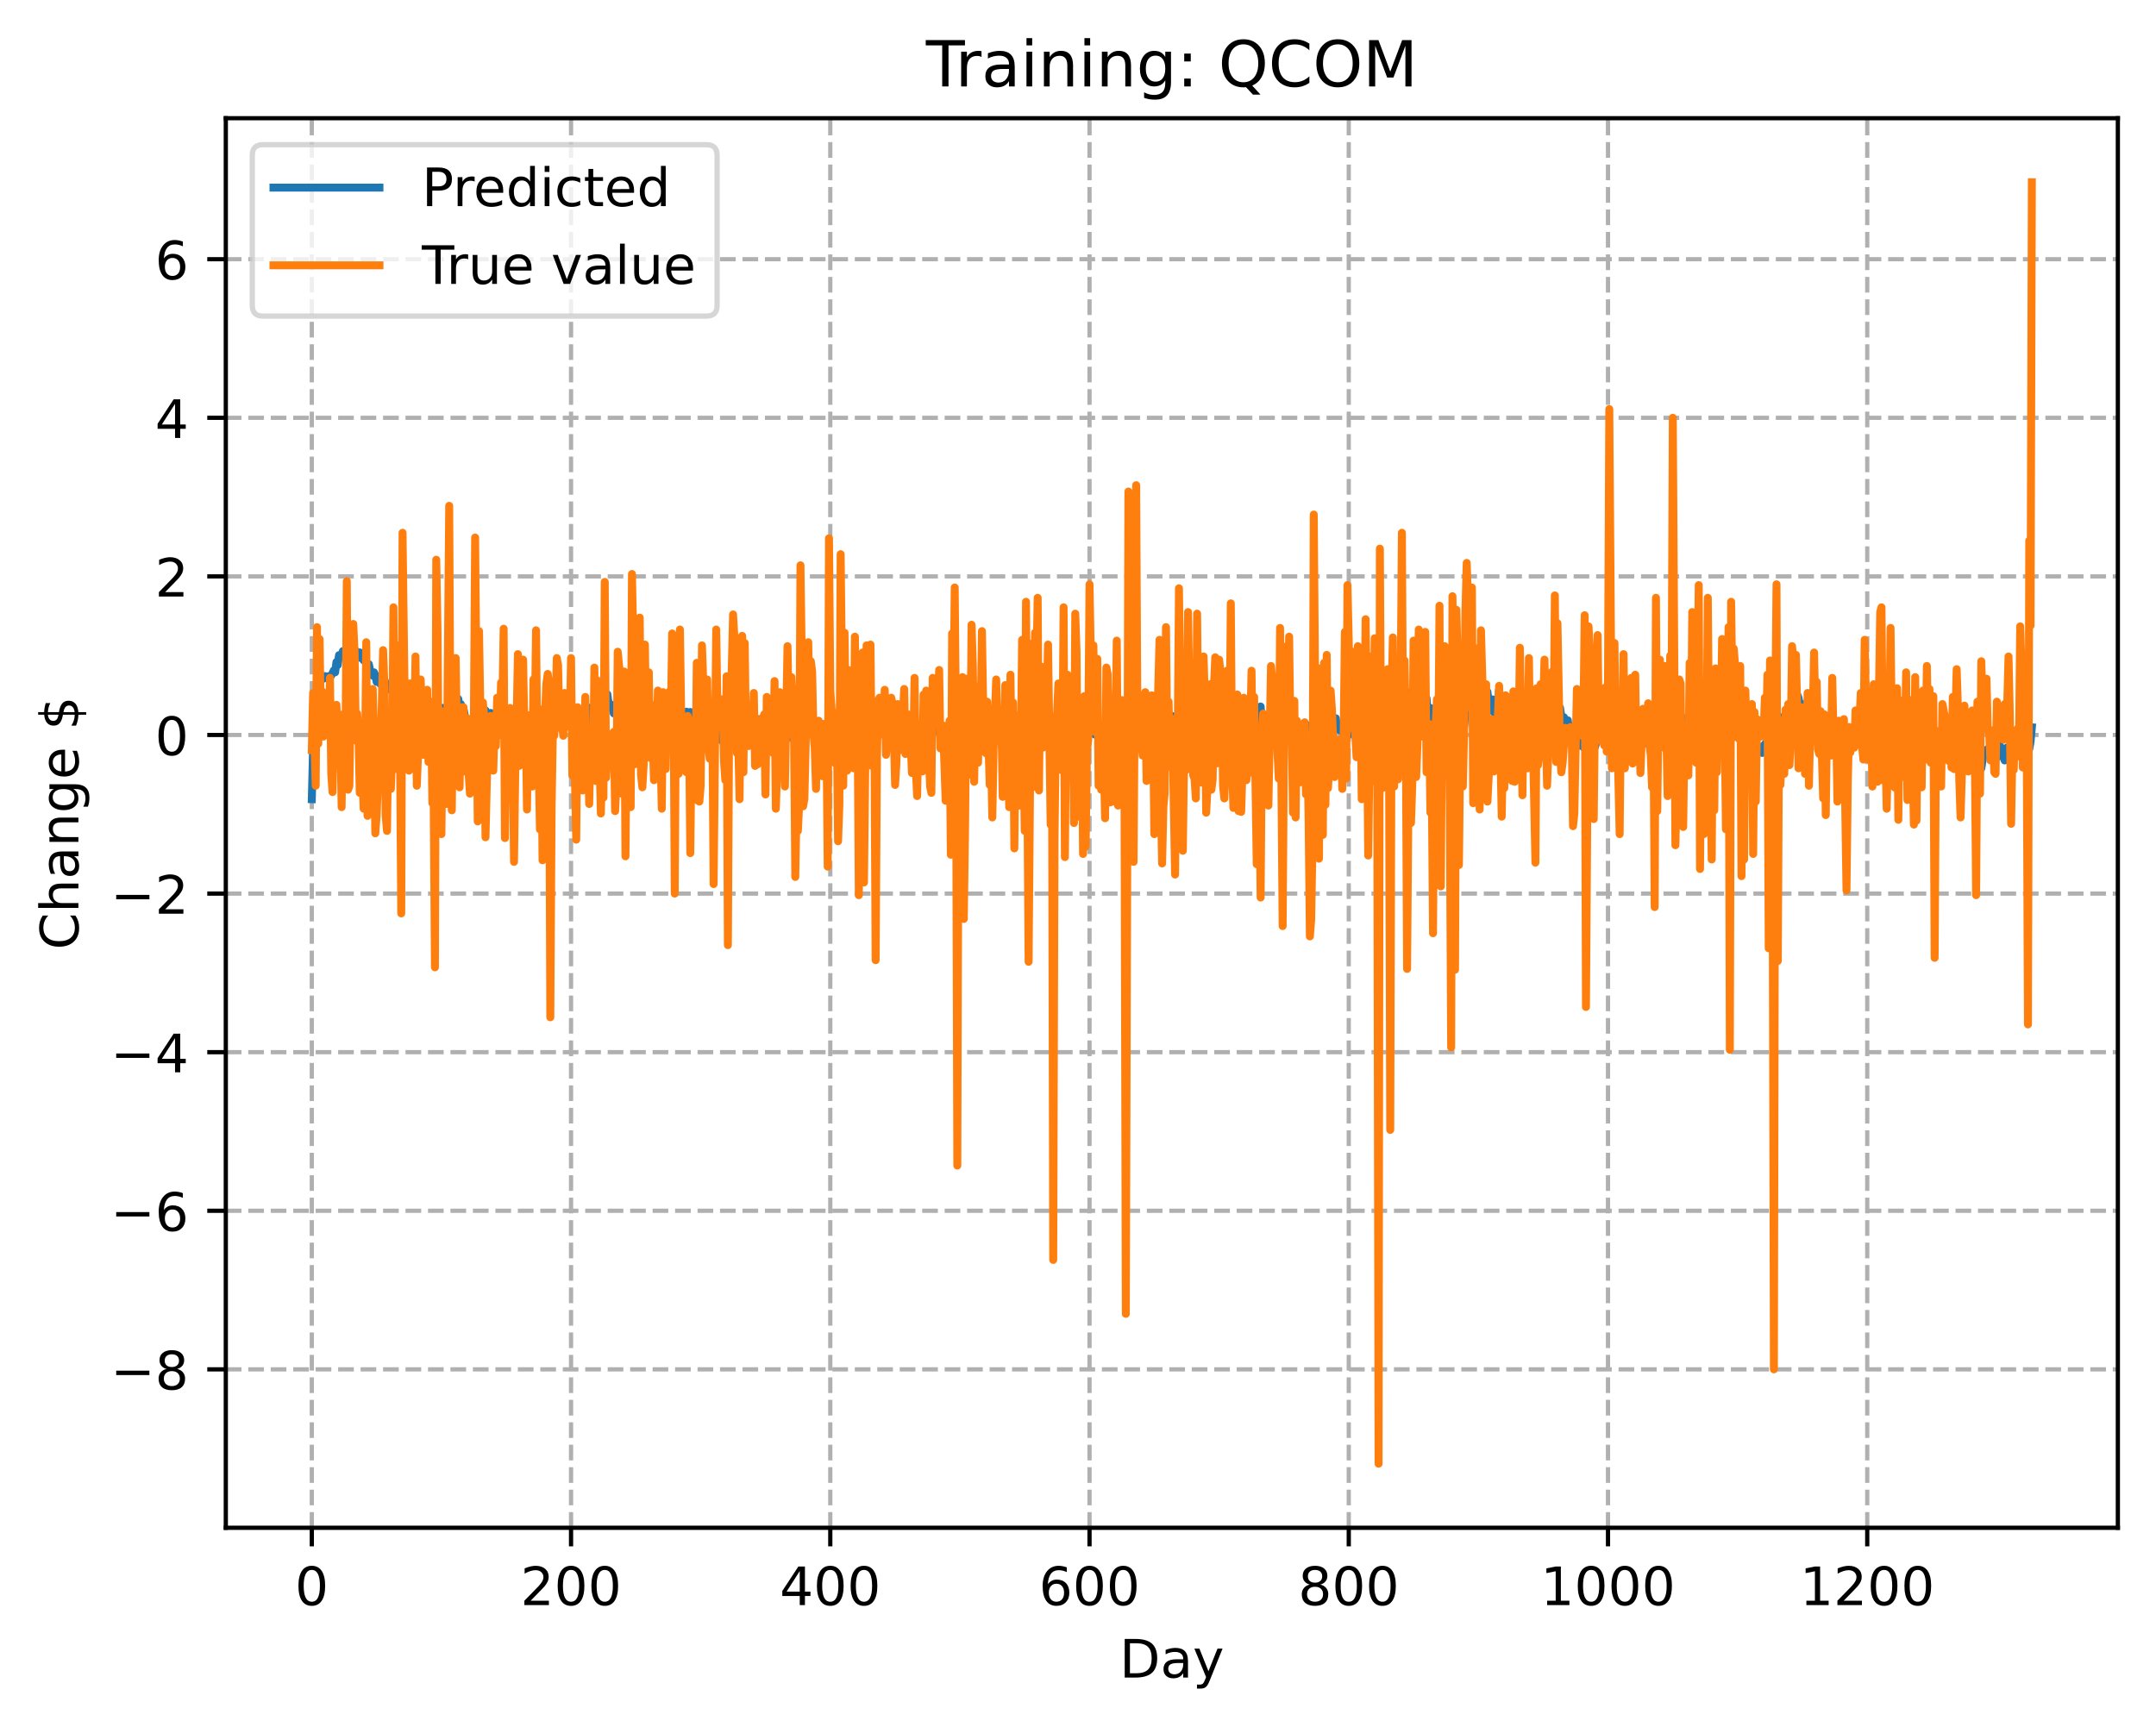 <?xml version="1.0" encoding="utf-8" standalone="no"?>
<!DOCTYPE svg PUBLIC "-//W3C//DTD SVG 1.1//EN"
  "http://www.w3.org/Graphics/SVG/1.1/DTD/svg11.dtd">
<!-- Created with matplotlib (https://matplotlib.org/) -->
<svg height="325.986pt" version="1.1" viewBox="0 0 406.94 325.986" width="406.94pt" xmlns="http://www.w3.org/2000/svg" xmlns:xlink="http://www.w3.org/1999/xlink">
 <defs>
  <style type="text/css">
*{stroke-linecap:butt;stroke-linejoin:round;}
  </style>
 </defs>
 <g id="figure_1">
  <g id="patch_1">
   <path d="M 0 325.986 
L 406.94 325.986 
L 406.94 0 
L 0 0 
z
" style="fill:#ffffff;"/>
  </g>
  <g id="axes_1">
   <g id="patch_2">
    <path d="M 42.62 288.43 
L 399.74 288.43 
L 399.74 22.318 
L 42.62 22.318 
z
" style="fill:#ffffff;"/>
   </g>
   <g id="matplotlib.axis_1">
    <g id="xtick_1">
     <g id="line2d_1">
      <path clip-path="url(#p4963677629)" d="M 58.853 288.43 
L 58.853 22.318 
" style="fill:none;stroke:#b0b0b0;stroke-dasharray:2.96,1.28;stroke-dashoffset:0;stroke-width:0.8;"/>
     </g>
     <g id="line2d_2">
      <defs>
       <path d="M 0 0 
L 0 3.5 
" id="mcd5a270665" style="stroke:#000000;stroke-width:0.8;"/>
      </defs>
      <g>
       <use style="stroke:#000000;stroke-width:0.8;" x="58.853" xlink:href="#mcd5a270665" y="288.43"/>
      </g>
     </g>
     <g id="text_1">
      <!-- 0 -->
      <defs>
       <path d="M 31.781 66.406 
Q 24.172 66.406 20.328 58.906 
Q 16.5 51.422 16.5 36.375 
Q 16.5 21.391 20.328 13.891 
Q 24.172 6.391 31.781 6.391 
Q 39.453 6.391 43.281 13.891 
Q 47.125 21.391 47.125 36.375 
Q 47.125 51.422 43.281 58.906 
Q 39.453 66.406 31.781 66.406 
z
M 31.781 74.219 
Q 44.047 74.219 50.516 64.516 
Q 56.984 54.828 56.984 36.375 
Q 56.984 17.969 50.516 8.266 
Q 44.047 -1.422 31.781 -1.422 
Q 19.531 -1.422 13.062 8.266 
Q 6.594 17.969 6.594 36.375 
Q 6.594 54.828 13.062 64.516 
Q 19.531 74.219 31.781 74.219 
z
" id="DejaVuSans-48"/>
      </defs>
      <g transform="translate(55.672 303.029)scale(0.1 -0.1)">
       <use xlink:href="#DejaVuSans-48"/>
      </g>
     </g>
    </g>
    <g id="xtick_2">
     <g id="line2d_3">
      <path clip-path="url(#p4963677629)" d="M 107.784 288.43 
L 107.784 22.318 
" style="fill:none;stroke:#b0b0b0;stroke-dasharray:2.96,1.28;stroke-dashoffset:0;stroke-width:0.8;"/>
     </g>
     <g id="line2d_4">
      <g>
       <use style="stroke:#000000;stroke-width:0.8;" x="107.784" xlink:href="#mcd5a270665" y="288.43"/>
      </g>
     </g>
     <g id="text_2">
      <!-- 200 -->
      <defs>
       <path d="M 19.188 8.297 
L 53.609 8.297 
L 53.609 0 
L 7.328 0 
L 7.328 8.297 
Q 12.938 14.109 22.625 23.891 
Q 32.328 33.688 34.812 36.531 
Q 39.547 41.844 41.422 45.531 
Q 43.312 49.219 43.312 52.781 
Q 43.312 58.594 39.234 62.25 
Q 35.156 65.922 28.609 65.922 
Q 23.969 65.922 18.812 64.312 
Q 13.672 62.703 7.812 59.422 
L 7.812 69.391 
Q 13.766 71.781 18.938 73 
Q 24.125 74.219 28.422 74.219 
Q 39.75 74.219 46.484 68.547 
Q 53.219 62.891 53.219 53.422 
Q 53.219 48.922 51.531 44.891 
Q 49.859 40.875 45.406 35.406 
Q 44.188 33.984 37.641 27.219 
Q 31.109 20.453 19.188 8.297 
z
" id="DejaVuSans-50"/>
      </defs>
      <g transform="translate(98.24 303.029)scale(0.1 -0.1)">
       <use xlink:href="#DejaVuSans-50"/>
       <use x="63.623" xlink:href="#DejaVuSans-48"/>
       <use x="127.246" xlink:href="#DejaVuSans-48"/>
      </g>
     </g>
    </g>
    <g id="xtick_3">
     <g id="line2d_5">
      <path clip-path="url(#p4963677629)" d="M 156.714 288.43 
L 156.714 22.318 
" style="fill:none;stroke:#b0b0b0;stroke-dasharray:2.96,1.28;stroke-dashoffset:0;stroke-width:0.8;"/>
     </g>
     <g id="line2d_6">
      <g>
       <use style="stroke:#000000;stroke-width:0.8;" x="156.714" xlink:href="#mcd5a270665" y="288.43"/>
      </g>
     </g>
     <g id="text_3">
      <!-- 400 -->
      <defs>
       <path d="M 37.797 64.312 
L 12.891 25.391 
L 37.797 25.391 
z
M 35.203 72.906 
L 47.609 72.906 
L 47.609 25.391 
L 58.016 25.391 
L 58.016 17.188 
L 47.609 17.188 
L 47.609 0 
L 37.797 0 
L 37.797 17.188 
L 4.891 17.188 
L 4.891 26.703 
z
" id="DejaVuSans-52"/>
      </defs>
      <g transform="translate(147.17 303.029)scale(0.1 -0.1)">
       <use xlink:href="#DejaVuSans-52"/>
       <use x="63.623" xlink:href="#DejaVuSans-48"/>
       <use x="127.246" xlink:href="#DejaVuSans-48"/>
      </g>
     </g>
    </g>
    <g id="xtick_4">
     <g id="line2d_7">
      <path clip-path="url(#p4963677629)" d="M 205.645 288.43 
L 205.645 22.318 
" style="fill:none;stroke:#b0b0b0;stroke-dasharray:2.96,1.28;stroke-dashoffset:0;stroke-width:0.8;"/>
     </g>
     <g id="line2d_8">
      <g>
       <use style="stroke:#000000;stroke-width:0.8;" x="205.645" xlink:href="#mcd5a270665" y="288.43"/>
      </g>
     </g>
     <g id="text_4">
      <!-- 600 -->
      <defs>
       <path d="M 33.016 40.375 
Q 26.375 40.375 22.484 35.828 
Q 18.609 31.297 18.609 23.391 
Q 18.609 15.531 22.484 10.953 
Q 26.375 6.391 33.016 6.391 
Q 39.656 6.391 43.531 10.953 
Q 47.406 15.531 47.406 23.391 
Q 47.406 31.297 43.531 35.828 
Q 39.656 40.375 33.016 40.375 
z
M 52.594 71.297 
L 52.594 62.312 
Q 48.875 64.062 45.094 64.984 
Q 41.312 65.922 37.594 65.922 
Q 27.828 65.922 22.672 59.328 
Q 17.531 52.734 16.797 39.406 
Q 19.672 43.656 24.016 45.922 
Q 28.375 48.188 33.594 48.188 
Q 44.578 48.188 50.953 41.516 
Q 57.328 34.859 57.328 23.391 
Q 57.328 12.156 50.688 5.359 
Q 44.047 -1.422 33.016 -1.422 
Q 20.359 -1.422 13.672 8.266 
Q 6.984 17.969 6.984 36.375 
Q 6.984 53.656 15.188 63.938 
Q 23.391 74.219 37.203 74.219 
Q 40.922 74.219 44.703 73.484 
Q 48.484 72.75 52.594 71.297 
z
" id="DejaVuSans-54"/>
      </defs>
      <g transform="translate(196.101 303.029)scale(0.1 -0.1)">
       <use xlink:href="#DejaVuSans-54"/>
       <use x="63.623" xlink:href="#DejaVuSans-48"/>
       <use x="127.246" xlink:href="#DejaVuSans-48"/>
      </g>
     </g>
    </g>
    <g id="xtick_5">
     <g id="line2d_9">
      <path clip-path="url(#p4963677629)" d="M 254.575 288.43 
L 254.575 22.318 
" style="fill:none;stroke:#b0b0b0;stroke-dasharray:2.96,1.28;stroke-dashoffset:0;stroke-width:0.8;"/>
     </g>
     <g id="line2d_10">
      <g>
       <use style="stroke:#000000;stroke-width:0.8;" x="254.575" xlink:href="#mcd5a270665" y="288.43"/>
      </g>
     </g>
     <g id="text_5">
      <!-- 800 -->
      <defs>
       <path d="M 31.781 34.625 
Q 24.75 34.625 20.719 30.859 
Q 16.703 27.094 16.703 20.516 
Q 16.703 13.922 20.719 10.156 
Q 24.75 6.391 31.781 6.391 
Q 38.812 6.391 42.859 10.172 
Q 46.922 13.969 46.922 20.516 
Q 46.922 27.094 42.891 30.859 
Q 38.875 34.625 31.781 34.625 
z
M 21.922 38.812 
Q 15.578 40.375 12.031 44.719 
Q 8.5 49.078 8.5 55.328 
Q 8.5 64.062 14.719 69.141 
Q 20.953 74.219 31.781 74.219 
Q 42.672 74.219 48.875 69.141 
Q 55.078 64.062 55.078 55.328 
Q 55.078 49.078 51.531 44.719 
Q 48 40.375 41.703 38.812 
Q 48.828 37.156 52.797 32.312 
Q 56.781 27.484 56.781 20.516 
Q 56.781 9.906 50.312 4.234 
Q 43.844 -1.422 31.781 -1.422 
Q 19.734 -1.422 13.25 4.234 
Q 6.781 9.906 6.781 20.516 
Q 6.781 27.484 10.781 32.312 
Q 14.797 37.156 21.922 38.812 
z
M 18.312 54.391 
Q 18.312 48.734 21.844 45.562 
Q 25.391 42.391 31.781 42.391 
Q 38.141 42.391 41.719 45.562 
Q 45.312 48.734 45.312 54.391 
Q 45.312 60.062 41.719 63.234 
Q 38.141 66.406 31.781 66.406 
Q 25.391 66.406 21.844 63.234 
Q 18.312 60.062 18.312 54.391 
z
" id="DejaVuSans-56"/>
      </defs>
      <g transform="translate(245.032 303.029)scale(0.1 -0.1)">
       <use xlink:href="#DejaVuSans-56"/>
       <use x="63.623" xlink:href="#DejaVuSans-48"/>
       <use x="127.246" xlink:href="#DejaVuSans-48"/>
      </g>
     </g>
    </g>
    <g id="xtick_6">
     <g id="line2d_11">
      <path clip-path="url(#p4963677629)" d="M 303.506 288.43 
L 303.506 22.318 
" style="fill:none;stroke:#b0b0b0;stroke-dasharray:2.96,1.28;stroke-dashoffset:0;stroke-width:0.8;"/>
     </g>
     <g id="line2d_12">
      <g>
       <use style="stroke:#000000;stroke-width:0.8;" x="303.506" xlink:href="#mcd5a270665" y="288.43"/>
      </g>
     </g>
     <g id="text_6">
      <!-- 1000 -->
      <defs>
       <path d="M 12.406 8.297 
L 28.516 8.297 
L 28.516 63.922 
L 10.984 60.406 
L 10.984 69.391 
L 28.422 72.906 
L 38.281 72.906 
L 38.281 8.297 
L 54.391 8.297 
L 54.391 0 
L 12.406 0 
z
" id="DejaVuSans-49"/>
      </defs>
      <g transform="translate(290.781 303.029)scale(0.1 -0.1)">
       <use xlink:href="#DejaVuSans-49"/>
       <use x="63.623" xlink:href="#DejaVuSans-48"/>
       <use x="127.246" xlink:href="#DejaVuSans-48"/>
       <use x="190.869" xlink:href="#DejaVuSans-48"/>
      </g>
     </g>
    </g>
    <g id="xtick_7">
     <g id="line2d_13">
      <path clip-path="url(#p4963677629)" d="M 352.437 288.43 
L 352.437 22.318 
" style="fill:none;stroke:#b0b0b0;stroke-dasharray:2.96,1.28;stroke-dashoffset:0;stroke-width:0.8;"/>
     </g>
     <g id="line2d_14">
      <g>
       <use style="stroke:#000000;stroke-width:0.8;" x="352.437" xlink:href="#mcd5a270665" y="288.43"/>
      </g>
     </g>
     <g id="text_7">
      <!-- 1200 -->
      <g transform="translate(339.712 303.029)scale(0.1 -0.1)">
       <use xlink:href="#DejaVuSans-49"/>
       <use x="63.623" xlink:href="#DejaVuSans-50"/>
       <use x="127.246" xlink:href="#DejaVuSans-48"/>
       <use x="190.869" xlink:href="#DejaVuSans-48"/>
      </g>
     </g>
    </g>
    <g id="text_8">
     <!-- Day -->
     <defs>
      <path d="M 19.672 64.797 
L 19.672 8.109 
L 31.594 8.109 
Q 46.688 8.109 53.688 14.938 
Q 60.688 21.781 60.688 36.531 
Q 60.688 51.172 53.688 57.984 
Q 46.688 64.797 31.594 64.797 
z
M 9.812 72.906 
L 30.078 72.906 
Q 51.266 72.906 61.172 64.094 
Q 71.094 55.281 71.094 36.531 
Q 71.094 17.672 61.125 8.828 
Q 51.172 0 30.078 0 
L 9.812 0 
z
" id="DejaVuSans-68"/>
      <path d="M 34.281 27.484 
Q 23.391 27.484 19.188 25 
Q 14.984 22.516 14.984 16.5 
Q 14.984 11.719 18.141 8.906 
Q 21.297 6.109 26.703 6.109 
Q 34.188 6.109 38.703 11.406 
Q 43.219 16.703 43.219 25.484 
L 43.219 27.484 
z
M 52.203 31.203 
L 52.203 0 
L 43.219 0 
L 43.219 8.297 
Q 40.141 3.328 35.547 0.953 
Q 30.953 -1.422 24.312 -1.422 
Q 15.922 -1.422 10.953 3.297 
Q 6 8.016 6 15.922 
Q 6 25.141 12.172 29.828 
Q 18.359 34.516 30.609 34.516 
L 43.219 34.516 
L 43.219 35.406 
Q 43.219 41.609 39.141 45 
Q 35.062 48.391 27.688 48.391 
Q 23 48.391 18.547 47.266 
Q 14.109 46.141 10.016 43.891 
L 10.016 52.203 
Q 14.938 54.109 19.578 55.047 
Q 24.219 56 28.609 56 
Q 40.484 56 46.344 49.844 
Q 52.203 43.703 52.203 31.203 
z
" id="DejaVuSans-97"/>
      <path d="M 32.172 -5.078 
Q 28.375 -14.844 24.75 -17.812 
Q 21.141 -20.797 15.094 -20.797 
L 7.906 -20.797 
L 7.906 -13.281 
L 13.188 -13.281 
Q 16.891 -13.281 18.938 -11.516 
Q 21 -9.766 23.484 -3.219 
L 25.094 0.875 
L 2.984 54.688 
L 12.5 54.688 
L 29.594 11.922 
L 46.688 54.688 
L 56.203 54.688 
z
" id="DejaVuSans-121"/>
     </defs>
     <g transform="translate(211.307 316.707)scale(0.1 -0.1)">
      <use xlink:href="#DejaVuSans-68"/>
      <use x="77.002" xlink:href="#DejaVuSans-97"/>
      <use x="138.281" xlink:href="#DejaVuSans-121"/>
     </g>
    </g>
   </g>
   <g id="matplotlib.axis_2">
    <g id="ytick_1">
     <g id="line2d_15">
      <path clip-path="url(#p4963677629)" d="M 42.62 258.519 
L 399.74 258.519 
" style="fill:none;stroke:#b0b0b0;stroke-dasharray:2.96,1.28;stroke-dashoffset:0;stroke-width:0.8;"/>
     </g>
     <g id="line2d_16">
      <defs>
       <path d="M 0 0 
L -3.5 0 
" id="ma265cbd864" style="stroke:#000000;stroke-width:0.8;"/>
      </defs>
      <g>
       <use style="stroke:#000000;stroke-width:0.8;" x="42.62" xlink:href="#ma265cbd864" y="258.519"/>
      </g>
     </g>
     <g id="text_9">
      <!-- −8 -->
      <defs>
       <path d="M 10.594 35.5 
L 73.188 35.5 
L 73.188 27.203 
L 10.594 27.203 
z
" id="DejaVuSans-8722"/>
      </defs>
      <g transform="translate(20.878 262.319)scale(0.1 -0.1)">
       <use xlink:href="#DejaVuSans-8722"/>
       <use x="83.789" xlink:href="#DejaVuSans-56"/>
      </g>
     </g>
    </g>
    <g id="ytick_2">
     <g id="line2d_17">
      <path clip-path="url(#p4963677629)" d="M 42.62 228.579 
L 399.74 228.579 
" style="fill:none;stroke:#b0b0b0;stroke-dasharray:2.96,1.28;stroke-dashoffset:0;stroke-width:0.8;"/>
     </g>
     <g id="line2d_18">
      <g>
       <use style="stroke:#000000;stroke-width:0.8;" x="42.62" xlink:href="#ma265cbd864" y="228.579"/>
      </g>
     </g>
     <g id="text_10">
      <!-- −6 -->
      <g transform="translate(20.878 232.378)scale(0.1 -0.1)">
       <use xlink:href="#DejaVuSans-8722"/>
       <use x="83.789" xlink:href="#DejaVuSans-54"/>
      </g>
     </g>
    </g>
    <g id="ytick_3">
     <g id="line2d_19">
      <path clip-path="url(#p4963677629)" d="M 42.62 198.638 
L 399.74 198.638 
" style="fill:none;stroke:#b0b0b0;stroke-dasharray:2.96,1.28;stroke-dashoffset:0;stroke-width:0.8;"/>
     </g>
     <g id="line2d_20">
      <g>
       <use style="stroke:#000000;stroke-width:0.8;" x="42.62" xlink:href="#ma265cbd864" y="198.638"/>
      </g>
     </g>
     <g id="text_11">
      <!-- −4 -->
      <g transform="translate(20.878 202.438)scale(0.1 -0.1)">
       <use xlink:href="#DejaVuSans-8722"/>
       <use x="83.789" xlink:href="#DejaVuSans-52"/>
      </g>
     </g>
    </g>
    <g id="ytick_4">
     <g id="line2d_21">
      <path clip-path="url(#p4963677629)" d="M 42.62 168.698 
L 399.74 168.698 
" style="fill:none;stroke:#b0b0b0;stroke-dasharray:2.96,1.28;stroke-dashoffset:0;stroke-width:0.8;"/>
     </g>
     <g id="line2d_22">
      <g>
       <use style="stroke:#000000;stroke-width:0.8;" x="42.62" xlink:href="#ma265cbd864" y="168.698"/>
      </g>
     </g>
     <g id="text_12">
      <!-- −2 -->
      <g transform="translate(20.878 172.497)scale(0.1 -0.1)">
       <use xlink:href="#DejaVuSans-8722"/>
       <use x="83.789" xlink:href="#DejaVuSans-50"/>
      </g>
     </g>
    </g>
    <g id="ytick_5">
     <g id="line2d_23">
      <path clip-path="url(#p4963677629)" d="M 42.62 138.757 
L 399.74 138.757 
" style="fill:none;stroke:#b0b0b0;stroke-dasharray:2.96,1.28;stroke-dashoffset:0;stroke-width:0.8;"/>
     </g>
     <g id="line2d_24">
      <g>
       <use style="stroke:#000000;stroke-width:0.8;" x="42.62" xlink:href="#ma265cbd864" y="138.757"/>
      </g>
     </g>
     <g id="text_13">
      <!-- 0 -->
      <g transform="translate(29.258 142.556)scale(0.1 -0.1)">
       <use xlink:href="#DejaVuSans-48"/>
      </g>
     </g>
    </g>
    <g id="ytick_6">
     <g id="line2d_25">
      <path clip-path="url(#p4963677629)" d="M 42.62 108.817 
L 399.74 108.817 
" style="fill:none;stroke:#b0b0b0;stroke-dasharray:2.96,1.28;stroke-dashoffset:0;stroke-width:0.8;"/>
     </g>
     <g id="line2d_26">
      <g>
       <use style="stroke:#000000;stroke-width:0.8;" x="42.62" xlink:href="#ma265cbd864" y="108.817"/>
      </g>
     </g>
     <g id="text_14">
      <!-- 2 -->
      <g transform="translate(29.258 112.616)scale(0.1 -0.1)">
       <use xlink:href="#DejaVuSans-50"/>
      </g>
     </g>
    </g>
    <g id="ytick_7">
     <g id="line2d_27">
      <path clip-path="url(#p4963677629)" d="M 42.62 78.876 
L 399.74 78.876 
" style="fill:none;stroke:#b0b0b0;stroke-dasharray:2.96,1.28;stroke-dashoffset:0;stroke-width:0.8;"/>
     </g>
     <g id="line2d_28">
      <g>
       <use style="stroke:#000000;stroke-width:0.8;" x="42.62" xlink:href="#ma265cbd864" y="78.876"/>
      </g>
     </g>
     <g id="text_15">
      <!-- 4 -->
      <g transform="translate(29.258 82.675)scale(0.1 -0.1)">
       <use xlink:href="#DejaVuSans-52"/>
      </g>
     </g>
    </g>
    <g id="ytick_8">
     <g id="line2d_29">
      <path clip-path="url(#p4963677629)" d="M 42.62 48.935 
L 399.74 48.935 
" style="fill:none;stroke:#b0b0b0;stroke-dasharray:2.96,1.28;stroke-dashoffset:0;stroke-width:0.8;"/>
     </g>
     <g id="line2d_30">
      <g>
       <use style="stroke:#000000;stroke-width:0.8;" x="42.62" xlink:href="#ma265cbd864" y="48.935"/>
      </g>
     </g>
     <g id="text_16">
      <!-- 6 -->
      <g transform="translate(29.258 52.735)scale(0.1 -0.1)">
       <use xlink:href="#DejaVuSans-54"/>
      </g>
     </g>
    </g>
    <g id="text_17">
     <!-- Change $ -->
     <defs>
      <path d="M 64.406 67.281 
L 64.406 56.891 
Q 59.422 61.531 53.781 63.812 
Q 48.141 66.109 41.797 66.109 
Q 29.297 66.109 22.656 58.469 
Q 16.016 50.828 16.016 36.375 
Q 16.016 21.969 22.656 14.328 
Q 29.297 6.688 41.797 6.688 
Q 48.141 6.688 53.781 8.984 
Q 59.422 11.281 64.406 15.922 
L 64.406 5.609 
Q 59.234 2.094 53.438 0.328 
Q 47.656 -1.422 41.219 -1.422 
Q 24.656 -1.422 15.125 8.703 
Q 5.609 18.844 5.609 36.375 
Q 5.609 53.953 15.125 64.078 
Q 24.656 74.219 41.219 74.219 
Q 47.75 74.219 53.531 72.484 
Q 59.328 70.75 64.406 67.281 
z
" id="DejaVuSans-67"/>
      <path d="M 54.891 33.016 
L 54.891 0 
L 45.906 0 
L 45.906 32.719 
Q 45.906 40.484 42.875 44.328 
Q 39.844 48.188 33.797 48.188 
Q 26.516 48.188 22.312 43.547 
Q 18.109 38.922 18.109 30.906 
L 18.109 0 
L 9.078 0 
L 9.078 75.984 
L 18.109 75.984 
L 18.109 46.188 
Q 21.344 51.125 25.703 53.562 
Q 30.078 56 35.797 56 
Q 45.219 56 50.047 50.172 
Q 54.891 44.344 54.891 33.016 
z
" id="DejaVuSans-104"/>
      <path d="M 54.891 33.016 
L 54.891 0 
L 45.906 0 
L 45.906 32.719 
Q 45.906 40.484 42.875 44.328 
Q 39.844 48.188 33.797 48.188 
Q 26.516 48.188 22.312 43.547 
Q 18.109 38.922 18.109 30.906 
L 18.109 0 
L 9.078 0 
L 9.078 54.688 
L 18.109 54.688 
L 18.109 46.188 
Q 21.344 51.125 25.703 53.562 
Q 30.078 56 35.797 56 
Q 45.219 56 50.047 50.172 
Q 54.891 44.344 54.891 33.016 
z
" id="DejaVuSans-110"/>
      <path d="M 45.406 27.984 
Q 45.406 37.75 41.375 43.109 
Q 37.359 48.484 30.078 48.484 
Q 22.859 48.484 18.828 43.109 
Q 14.797 37.75 14.797 27.984 
Q 14.797 18.266 18.828 12.891 
Q 22.859 7.516 30.078 7.516 
Q 37.359 7.516 41.375 12.891 
Q 45.406 18.266 45.406 27.984 
z
M 54.391 6.781 
Q 54.391 -7.172 48.188 -13.984 
Q 42 -20.797 29.203 -20.797 
Q 24.469 -20.797 20.266 -20.094 
Q 16.062 -19.391 12.109 -17.922 
L 12.109 -9.188 
Q 16.062 -11.328 19.922 -12.344 
Q 23.781 -13.375 27.781 -13.375 
Q 36.625 -13.375 41.016 -8.766 
Q 45.406 -4.156 45.406 5.172 
L 45.406 9.625 
Q 42.625 4.781 38.281 2.391 
Q 33.938 0 27.875 0 
Q 17.828 0 11.672 7.656 
Q 5.516 15.328 5.516 27.984 
Q 5.516 40.672 11.672 48.328 
Q 17.828 56 27.875 56 
Q 33.938 56 38.281 53.609 
Q 42.625 51.219 45.406 46.391 
L 45.406 54.688 
L 54.391 54.688 
z
" id="DejaVuSans-103"/>
      <path d="M 56.203 29.594 
L 56.203 25.203 
L 14.891 25.203 
Q 15.484 15.922 20.484 11.062 
Q 25.484 6.203 34.422 6.203 
Q 39.594 6.203 44.453 7.469 
Q 49.312 8.734 54.109 11.281 
L 54.109 2.781 
Q 49.266 0.734 44.188 -0.344 
Q 39.109 -1.422 33.891 -1.422 
Q 20.797 -1.422 13.156 6.188 
Q 5.516 13.812 5.516 26.812 
Q 5.516 40.234 12.766 48.109 
Q 20.016 56 32.328 56 
Q 43.359 56 49.781 48.891 
Q 56.203 41.797 56.203 29.594 
z
M 47.219 32.234 
Q 47.125 39.594 43.094 43.984 
Q 39.062 48.391 32.422 48.391 
Q 24.906 48.391 20.391 44.141 
Q 15.875 39.891 15.188 32.172 
z
" id="DejaVuSans-101"/>
      <path id="DejaVuSans-32"/>
      <path d="M 33.797 -14.703 
L 28.906 -14.703 
L 28.859 0 
Q 23.734 0.094 18.609 1.188 
Q 13.484 2.297 8.297 4.5 
L 8.297 13.281 
Q 13.281 10.156 18.375 8.562 
Q 23.484 6.984 28.906 6.938 
L 28.906 29.203 
Q 18.109 30.953 13.203 35.156 
Q 8.297 39.359 8.297 46.688 
Q 8.297 54.641 13.625 59.219 
Q 18.953 63.812 28.906 64.5 
L 28.906 75.984 
L 33.797 75.984 
L 33.797 64.656 
Q 38.328 64.453 42.578 63.688 
Q 46.828 62.938 50.875 61.625 
L 50.875 53.078 
Q 46.828 55.125 42.547 56.25 
Q 38.281 57.375 33.797 57.562 
L 33.797 36.719 
Q 44.875 35.016 50.094 30.609 
Q 55.328 26.219 55.328 18.609 
Q 55.328 10.359 49.781 5.594 
Q 44.234 0.828 33.797 0.094 
z
M 28.906 37.594 
L 28.906 57.625 
Q 23.25 56.984 20.266 54.391 
Q 17.281 51.812 17.281 47.516 
Q 17.281 43.312 20.031 40.969 
Q 22.797 38.625 28.906 37.594 
z
M 33.797 28.219 
L 33.797 7.078 
Q 39.984 7.906 43.141 10.594 
Q 46.297 13.281 46.297 17.672 
Q 46.297 21.969 43.281 24.5 
Q 40.281 27.047 33.797 28.219 
z
" id="DejaVuSans-36"/>
     </defs>
     <g transform="translate(14.798 179.288)rotate(-90)scale(0.1 -0.1)">
      <use xlink:href="#DejaVuSans-67"/>
      <use x="69.824" xlink:href="#DejaVuSans-104"/>
      <use x="133.203" xlink:href="#DejaVuSans-97"/>
      <use x="194.482" xlink:href="#DejaVuSans-110"/>
      <use x="257.861" xlink:href="#DejaVuSans-103"/>
      <use x="321.338" xlink:href="#DejaVuSans-101"/>
      <use x="382.861" xlink:href="#DejaVuSans-32"/>
      <use x="414.648" xlink:href="#DejaVuSans-36"/>
     </g>
    </g>
   </g>
   <g id="line2d_31">
    <path clip-path="url(#p4963677629)" d="M 58.853 150.88 
L 59.098 141.219 
L 59.342 136.667 
L 59.587 138.504 
L 59.832 135.833 
L 60.076 131.131 
L 60.321 129.904 
L 60.566 128.107 
L 60.81 128.011 
L 61.055 128.121 
L 61.3 127.643 
L 61.544 128.025 
L 61.789 127.683 
L 62.034 128.206 
L 62.278 127.913 
L 62.767 127.079 
L 63.012 126.563 
L 63.257 126.927 
L 63.501 124.984 
L 63.746 125.551 
L 63.991 123.679 
L 64.235 123.914 
L 64.48 123.964 
L 64.725 122.912 
L 64.969 123.326 
L 65.214 122.595 
L 65.459 122.7 
L 65.948 121.436 
L 66.437 122.687 
L 66.682 122.002 
L 66.927 122.704 
L 67.171 122.969 
L 67.416 123.067 
L 67.661 123.546 
L 67.905 123.174 
L 68.15 124.243 
L 68.395 123.372 
L 68.639 124.672 
L 68.884 124.641 
L 69.373 125.922 
L 69.618 125.392 
L 69.862 126.54 
L 70.107 126.876 
L 70.352 127.551 
L 70.596 126.938 
L 70.841 127.523 
L 71.086 128.735 
L 71.33 128.332 
L 71.575 128.392 
L 71.82 129.162 
L 72.064 128.482 
L 72.309 129.191 
L 72.554 128.376 
L 73.043 129.777 
L 73.288 130.165 
L 73.532 129.741 
L 73.777 129.928 
L 74.022 129.746 
L 74.266 130.365 
L 74.511 129.55 
L 74.755 129.499 
L 75 130.403 
L 75.245 130.214 
L 75.734 130.227 
L 75.979 131.07 
L 76.223 127.897 
L 76.713 131.39 
L 76.957 131.449 
L 77.202 131.88 
L 77.447 131.908 
L 77.936 130.612 
L 78.181 132.335 
L 78.425 133.242 
L 78.67 133.416 
L 78.915 134.019 
L 79.159 133.928 
L 79.404 133.699 
L 79.649 132.398 
L 80.138 134.884 
L 80.383 134.807 
L 80.627 134.578 
L 81.116 135.924 
L 81.361 135.931 
L 81.606 134.921 
L 81.85 136.463 
L 82.095 136.497 
L 82.34 134.14 
L 82.584 134.543 
L 82.829 133.427 
L 83.074 134.21 
L 83.318 134.401 
L 83.563 133.643 
L 83.808 135.251 
L 84.052 134.486 
L 84.542 135.194 
L 84.786 134.095 
L 85.031 131.064 
L 85.276 132.727 
L 85.52 133.057 
L 85.765 132.878 
L 86.01 131.658 
L 86.254 132.543 
L 86.499 131.962 
L 86.743 133.666 
L 86.988 132.937 
L 87.233 134.727 
L 87.477 133.706 
L 87.722 135.131 
L 88.211 136.573 
L 88.456 135.842 
L 88.701 137.054 
L 88.945 136.457 
L 89.19 136.539 
L 89.679 135.923 
L 89.924 133.114 
L 90.169 136.024 
L 90.413 136.397 
L 90.903 134.068 
L 91.147 134.965 
L 91.392 135.121 
L 91.637 134.115 
L 92.126 135.836 
L 92.615 134.595 
L 92.86 135.452 
L 93.104 134.709 
L 93.594 135.731 
L 93.838 134.651 
L 94.083 135.579 
L 94.328 135.263 
L 94.817 137.139 
L 95.062 137.487 
L 95.306 136.561 
L 95.551 138.033 
L 95.796 137.562 
L 96.04 136.704 
L 96.285 137.116 
L 96.53 136.163 
L 96.774 137.012 
L 97.019 136.715 
L 97.264 134.715 
L 97.508 135.867 
L 97.753 135.832 
L 97.998 134.533 
L 98.242 136.289 
L 98.487 136.24 
L 98.731 135.725 
L 98.976 136.038 
L 99.221 136.018 
L 99.465 136.436 
L 99.71 138.032 
L 99.955 137.682 
L 100.199 137.068 
L 100.444 137.6 
L 100.689 137.088 
L 100.933 137.128 
L 101.178 135.862 
L 101.423 136.874 
L 101.667 137.401 
L 101.912 137.019 
L 102.157 136.952 
L 102.401 136.724 
L 102.646 136.94 
L 103.135 137.838 
L 103.38 137.143 
L 103.625 137.821 
L 103.869 137.681 
L 104.114 137.708 
L 104.359 137.595 
L 104.848 133.758 
L 105.092 134.435 
L 105.337 132.687 
L 106.56 134.298 
L 107.05 133.176 
L 107.294 133.63 
L 107.784 135.396 
L 108.028 135.567 
L 108.273 136.288 
L 109.007 134.153 
L 109.252 135.442 
L 109.496 134.573 
L 109.741 136.077 
L 109.986 136.044 
L 110.23 137.441 
L 110.719 136.317 
L 111.209 136.723 
L 111.453 133.602 
L 111.698 135.618 
L 111.943 135.147 
L 112.187 134.279 
L 112.432 135.065 
L 112.677 134.442 
L 112.921 135.026 
L 113.166 134.519 
L 113.411 135.755 
L 113.655 135.882 
L 113.9 132.923 
L 114.145 133.701 
L 114.634 131.076 
L 114.879 132.862 
L 115.368 133.029 
L 115.857 134.683 
L 116.102 134.353 
L 116.346 133.728 
L 116.591 133.631 
L 116.836 134.442 
L 117.08 133.677 
L 117.57 135.991 
L 117.814 135.762 
L 118.059 135.027 
L 118.548 136.493 
L 118.793 135.399 
L 119.038 136.376 
L 119.282 136.51 
L 119.527 134.51 
L 120.016 135.17 
L 120.261 134.059 
L 120.506 133.472 
L 120.75 134.537 
L 120.995 134.673 
L 121.24 135.712 
L 121.484 135.041 
L 121.974 133.451 
L 122.218 133.205 
L 122.463 134.673 
L 122.707 133.558 
L 122.952 135.283 
L 123.197 135.096 
L 123.441 133.955 
L 123.931 135.021 
L 124.175 134.723 
L 124.42 136.111 
L 124.665 135.876 
L 125.154 137.604 
L 125.643 136.836 
L 125.888 137.956 
L 126.133 137.951 
L 126.377 137.508 
L 126.867 138.433 
L 127.356 138.249 
L 127.601 139.233 
L 128.09 137.146 
L 128.334 136.713 
L 128.824 135.226 
L 129.068 135.407 
L 129.313 134.703 
L 129.558 134.362 
L 130.047 135.105 
L 130.292 134.417 
L 130.536 136.458 
L 130.781 136.953 
L 131.026 136.887 
L 131.27 136.695 
L 131.515 138.079 
L 132.004 138.042 
L 132.249 138.413 
L 132.494 137.574 
L 132.738 137.823 
L 132.983 136.995 
L 133.228 138.153 
L 133.717 138.513 
L 133.962 139.267 
L 134.206 138.417 
L 134.451 138.134 
L 134.695 137.376 
L 134.94 139.692 
L 135.185 139.681 
L 135.674 138.248 
L 136.408 140.015 
L 136.897 140.538 
L 137.631 138.214 
L 137.876 139.484 
L 138.121 138.315 
L 138.365 138.434 
L 138.61 137.898 
L 138.855 137.899 
L 139.099 137.397 
L 139.344 137.191 
L 139.833 135.458 
L 140.078 136.02 
L 140.322 134.525 
L 140.567 135.536 
L 141.056 134.758 
L 141.301 135.213 
L 141.546 134.238 
L 141.79 135.16 
L 142.035 135.204 
L 142.28 135.85 
L 142.524 135.421 
L 143.014 137.552 
L 143.258 136.928 
L 143.503 137.519 
L 143.748 136.763 
L 143.992 137.421 
L 144.237 137.132 
L 144.482 138.465 
L 144.726 138.995 
L 144.971 138.286 
L 145.216 138.229 
L 145.46 138.341 
L 145.705 136.717 
L 146.439 137.89 
L 146.683 137.23 
L 146.928 137.867 
L 147.173 137.186 
L 147.417 137.767 
L 147.662 136.994 
L 148.151 138.849 
L 148.641 138.833 
L 148.885 137.798 
L 149.375 139.258 
L 149.619 139.478 
L 149.864 139.499 
L 150.109 139.639 
L 150.353 140.594 
L 150.598 139.937 
L 151.087 137.816 
L 151.332 136.828 
L 151.577 136.683 
L 152.066 136.92 
L 152.31 135.99 
L 152.555 136.271 
L 152.8 135.3 
L 153.044 136.326 
L 153.534 137.069 
L 153.778 137.662 
L 154.023 137.688 
L 154.268 137.276 
L 154.512 137.479 
L 154.757 136.709 
L 155.002 137.468 
L 155.246 137.316 
L 155.491 137.341 
L 155.736 137.627 
L 155.98 136.988 
L 156.47 139.8 
L 156.714 138.404 
L 157.204 138.291 
L 157.448 138.744 
L 157.693 138.821 
L 157.938 138.034 
L 158.182 138.98 
L 158.427 138.528 
L 158.671 138.84 
L 159.161 137.614 
L 159.405 138.248 
L 159.65 138.465 
L 159.895 137.608 
L 160.139 139.522 
L 160.629 137.023 
L 160.873 138.194 
L 161.118 137.086 
L 161.607 137.764 
L 161.852 136.983 
L 162.097 137.48 
L 162.341 138.722 
L 162.586 138.23 
L 162.831 138.041 
L 163.075 136.803 
L 163.32 138.164 
L 164.054 137.024 
L 164.543 137.938 
L 164.788 138.407 
L 165.032 137.767 
L 165.522 138.356 
L 165.766 138.065 
L 166.256 136.475 
L 166.745 137.47 
L 166.99 137.375 
L 167.234 137.729 
L 167.479 137.778 
L 167.724 138.062 
L 167.968 137.289 
L 168.213 137.889 
L 168.458 137.775 
L 169.192 138.856 
L 169.436 138.384 
L 169.681 138.343 
L 169.926 137.351 
L 170.17 138.192 
L 170.415 138.016 
L 170.659 138.064 
L 170.904 137.24 
L 171.149 138.108 
L 171.393 138.105 
L 171.638 138.6 
L 171.883 137.863 
L 172.127 138.601 
L 172.372 138.795 
L 172.617 138.25 
L 172.861 138.811 
L 173.106 137.929 
L 173.595 139.092 
L 173.84 138.071 
L 174.085 138.607 
L 174.329 138.502 
L 174.574 138.729 
L 174.819 137.568 
L 175.553 139.196 
L 176.042 137.688 
L 176.286 138.095 
L 176.531 136.998 
L 177.02 137.715 
L 177.51 137.972 
L 177.754 138.25 
L 177.999 137.882 
L 178.244 138.279 
L 178.488 137.789 
L 178.733 138.357 
L 178.978 137.918 
L 179.222 138.132 
L 179.467 138.532 
L 179.712 137.891 
L 179.956 139.38 
L 180.201 138.421 
L 180.446 139.208 
L 180.69 139.344 
L 180.935 141.755 
L 181.18 140.302 
L 181.424 137.919 
L 181.669 136.974 
L 181.914 137.068 
L 182.158 136.13 
L 182.403 136.436 
L 182.892 135.105 
L 183.137 136.289 
L 183.381 135.022 
L 183.626 136.056 
L 183.871 135.025 
L 184.115 136.168 
L 184.36 136.376 
L 184.605 135.736 
L 184.849 136.902 
L 185.094 137.305 
L 185.339 136.589 
L 185.583 138.023 
L 186.073 138.092 
L 186.317 138.367 
L 186.562 138.447 
L 186.807 137.85 
L 187.051 138.658 
L 187.296 138.274 
L 187.541 138.44 
L 187.785 138.194 
L 188.03 139.241 
L 188.274 138.723 
L 188.519 139.836 
L 189.008 140.268 
L 189.253 139.797 
L 189.498 140.565 
L 189.987 140.227 
L 190.232 139.39 
L 190.966 140.328 
L 191.21 139.03 
L 191.455 139.418 
L 191.7 138.815 
L 191.944 139.389 
L 192.189 138.559 
L 192.434 138.593 
L 192.678 138.278 
L 192.923 138.245 
L 193.168 138.669 
L 193.412 137.833 
L 193.657 138.915 
L 193.902 139.294 
L 194.146 138.427 
L 194.391 139.697 
L 194.635 139.477 
L 194.88 138.827 
L 195.125 138.533 
L 195.369 139.268 
L 195.859 137.317 
L 196.103 137.29 
L 196.348 138.278 
L 196.593 137.983 
L 196.837 137.503 
L 197.082 138.176 
L 197.327 138.129 
L 197.571 137.637 
L 197.816 138.299 
L 198.061 138.296 
L 198.305 139.129 
L 198.55 138.993 
L 198.795 139.07 
L 199.039 138.722 
L 199.284 139.747 
L 199.529 137.48 
L 199.773 136.285 
L 200.018 136.983 
L 200.507 137.445 
L 200.752 137.944 
L 201.241 137.102 
L 201.486 137.297 
L 201.73 135.972 
L 201.975 136.953 
L 202.22 136.831 
L 202.464 137.48 
L 202.709 136.611 
L 202.954 136.319 
L 203.198 136.543 
L 203.443 135.935 
L 203.688 137.092 
L 203.932 137.09 
L 204.177 136.755 
L 204.422 137.753 
L 204.666 137.818 
L 205.156 138.73 
L 205.4 138.733 
L 205.645 138.027 
L 205.889 138.247 
L 206.134 136.685 
L 206.623 138.677 
L 207.357 138.07 
L 207.602 138.868 
L 207.847 138.826 
L 208.091 138.185 
L 208.336 138.513 
L 208.581 137.592 
L 209.07 137.966 
L 209.315 136.881 
L 209.559 138.015 
L 209.804 138.455 
L 210.049 137.649 
L 210.293 137.441 
L 210.538 137.507 
L 210.783 137.207 
L 211.027 137.768 
L 211.272 137.283 
L 211.517 137.973 
L 211.761 137.021 
L 212.25 138.929 
L 212.495 137.821 
L 212.74 138.093 
L 213.229 135.261 
L 213.474 133.607 
L 213.718 134.645 
L 213.963 134.432 
L 214.208 136.058 
L 214.452 134.907 
L 214.697 132.248 
L 214.942 135.338 
L 215.431 132.68 
L 215.92 133.498 
L 216.165 133.301 
L 216.41 132.626 
L 216.899 134.59 
L 217.144 134.505 
L 218.122 138.554 
L 218.367 138.004 
L 218.611 137.918 
L 218.856 137.69 
L 219.101 138.381 
L 219.345 137.83 
L 219.59 138.295 
L 220.079 136.373 
L 220.324 135.967 
L 220.569 134.98 
L 220.813 136.26 
L 221.058 135.325 
L 221.303 135.199 
L 221.792 136.786 
L 222.037 137.216 
L 222.281 136.271 
L 222.526 135.943 
L 223.015 134.561 
L 223.505 136.643 
L 223.749 136.817 
L 223.994 134.821 
L 224.238 133.882 
L 224.483 134.381 
L 224.972 133.273 
L 225.217 135.587 
L 225.462 134.75 
L 225.706 135.109 
L 225.951 134.431 
L 226.196 134.704 
L 226.44 133.941 
L 226.685 134.855 
L 226.93 134.459 
L 227.174 135.341 
L 227.419 134.492 
L 227.664 134.416 
L 227.908 136.241 
L 228.153 136.509 
L 228.398 136.439 
L 228.642 136.154 
L 228.887 137.419 
L 229.132 137.962 
L 229.376 137.655 
L 229.621 136.716 
L 229.865 138.025 
L 230.11 138.224 
L 230.599 137.081 
L 231.089 139.223 
L 231.333 138.965 
L 231.823 137.37 
L 232.067 138.018 
L 232.801 136.127 
L 233.046 135.886 
L 233.291 136.516 
L 233.535 135.385 
L 233.78 136.473 
L 234.025 135.766 
L 234.269 137.107 
L 234.759 137.287 
L 235.003 137.366 
L 235.248 137.036 
L 235.493 138.848 
L 235.737 138.908 
L 235.982 138.203 
L 236.226 138.193 
L 236.471 137.422 
L 236.716 138.362 
L 236.96 138.686 
L 237.205 137.915 
L 237.45 138.531 
L 237.694 138.088 
L 237.939 133.383 
L 238.184 137.023 
L 238.673 136.722 
L 239.162 139.738 
L 239.407 140.26 
L 239.652 139.586 
L 239.896 138.324 
L 240.141 137.706 
L 240.386 136.696 
L 240.875 138.703 
L 241.364 137.338 
L 241.609 137.237 
L 242.098 135.353 
L 242.343 134.857 
L 242.587 135.429 
L 242.832 135.265 
L 243.077 134.568 
L 243.321 136.559 
L 243.811 137.274 
L 244.055 137.068 
L 244.3 137.063 
L 244.545 137.51 
L 245.279 137.543 
L 245.523 138.758 
L 246.257 137.909 
L 246.502 137.224 
L 246.747 136.963 
L 246.991 137.225 
L 247.236 136.92 
L 247.481 137.289 
L 247.725 137.868 
L 247.97 137.101 
L 248.214 135.009 
L 248.459 135.39 
L 248.948 139.312 
L 249.193 139.816 
L 249.438 138.001 
L 249.682 138.05 
L 249.927 139.534 
L 250.172 137.754 
L 250.416 138.016 
L 250.661 137.502 
L 250.906 137.76 
L 251.15 138.189 
L 251.64 136.158 
L 251.884 137.695 
L 252.129 135.597 
L 252.374 137.377 
L 252.618 137.128 
L 252.863 137.863 
L 253.108 137.347 
L 253.352 137.613 
L 253.841 139.372 
L 254.086 138.217 
L 254.331 139.01 
L 254.575 138.597 
L 254.82 136.657 
L 255.309 138.495 
L 255.554 138.496 
L 255.799 138.882 
L 256.043 139.722 
L 256.288 141.015 
L 256.533 139.315 
L 256.777 138.503 
L 257.022 138.723 
L 257.267 140.317 
L 257.511 139.976 
L 257.756 139.343 
L 258.001 137.418 
L 258.245 136.754 
L 258.49 139.434 
L 258.735 140.117 
L 258.979 139.3 
L 259.224 140.856 
L 259.469 140.464 
L 259.958 138.867 
L 260.202 140.014 
L 260.447 143.435 
L 260.692 141.306 
L 260.936 142.611 
L 261.181 142.13 
L 261.426 140.167 
L 261.67 139.678 
L 261.915 140.779 
L 262.404 136.885 
L 262.649 139.326 
L 262.894 139.772 
L 263.138 137.457 
L 263.383 139.573 
L 263.628 137.13 
L 263.872 137.176 
L 264.117 139.114 
L 264.362 135.484 
L 264.606 134.429 
L 264.851 129.798 
L 265.096 133.09 
L 265.34 131.357 
L 265.585 130.69 
L 265.829 135.041 
L 266.074 136.139 
L 266.319 136.394 
L 266.563 137.151 
L 266.808 136.858 
L 267.053 134.127 
L 267.297 134.662 
L 267.542 136.814 
L 267.787 130.416 
L 268.031 132.797 
L 268.276 131.792 
L 268.521 133.681 
L 268.765 133.798 
L 269.255 131.833 
L 269.499 134.683 
L 269.744 135.275 
L 269.989 133.663 
L 270.478 135.392 
L 270.723 137.152 
L 270.967 137.301 
L 271.457 136.26 
L 271.701 137.487 
L 271.946 134.63 
L 272.19 137.116 
L 272.435 135.706 
L 272.68 136.301 
L 273.169 132.169 
L 273.414 135.016 
L 273.658 133.419 
L 273.903 134.546 
L 274.148 137.657 
L 274.392 134.071 
L 274.637 134.343 
L 274.882 138.499 
L 275.126 135.082 
L 275.371 133.422 
L 275.616 137.098 
L 275.86 136.783 
L 276.105 136.755 
L 276.35 137.137 
L 277.328 127.233 
L 277.573 126.735 
L 277.817 126.62 
L 278.062 125.321 
L 278.307 128.472 
L 278.551 127.204 
L 278.796 126.954 
L 279.041 128.859 
L 279.285 129.255 
L 279.53 131.031 
L 280.019 129.048 
L 280.264 131.613 
L 280.753 130.614 
L 280.998 132.841 
L 281.243 132.926 
L 281.487 133.16 
L 281.732 132.042 
L 281.977 134.51 
L 282.221 134.625 
L 282.466 132.513 
L 282.711 133.481 
L 282.955 130.217 
L 283.2 133.075 
L 283.445 134.396 
L 283.689 134.985 
L 283.934 134.767 
L 284.178 134.772 
L 284.668 132.347 
L 284.912 133.142 
L 285.157 134.855 
L 285.402 135.353 
L 285.646 135.332 
L 285.891 133.992 
L 286.136 134.703 
L 286.38 134.811 
L 286.625 133.583 
L 286.87 136.088 
L 287.114 133.981 
L 287.604 135.595 
L 288.093 134.145 
L 288.582 136.873 
L 288.827 135.663 
L 289.072 136.248 
L 289.316 135.29 
L 289.561 135.754 
L 290.05 138.407 
L 290.295 137.926 
L 290.784 138.927 
L 291.029 137.739 
L 291.518 137.957 
L 291.763 136.245 
L 292.007 137.087 
L 292.252 138.845 
L 292.497 139.228 
L 292.986 136.531 
L 293.231 136.88 
L 293.475 138.349 
L 293.72 135.688 
L 293.965 135.952 
L 294.209 134.133 
L 294.454 133.627 
L 294.943 136.947 
L 295.188 135.41 
L 295.677 136.426 
L 295.922 135.99 
L 296.166 138.362 
L 296.411 139.247 
L 296.9 138.074 
L 297.39 141.231 
L 297.634 140.848 
L 297.879 139.638 
L 298.124 139.304 
L 298.368 139.172 
L 298.858 141.079 
L 299.102 139.891 
L 299.347 137.158 
L 299.592 141.844 
L 299.836 142.397 
L 300.326 138.134 
L 300.57 138.873 
L 300.815 140.75 
L 301.06 140.981 
L 301.304 140.099 
L 301.549 138.55 
L 301.793 137.9 
L 302.038 139.299 
L 302.527 137.326 
L 303.017 139.77 
L 303.261 138.948 
L 303.506 139.183 
L 303.751 137.677 
L 303.995 131.804 
L 304.24 135.136 
L 304.485 135.156 
L 304.974 132.549 
L 305.219 134.221 
L 305.463 134.321 
L 305.708 133.907 
L 305.953 135.547 
L 306.197 135.916 
L 306.442 135.555 
L 306.687 135.692 
L 306.931 135.662 
L 307.176 136.525 
L 307.42 136.583 
L 307.665 137.315 
L 307.91 137.242 
L 308.154 137.538 
L 308.399 137.297 
L 308.644 137.979 
L 308.888 137.123 
L 309.133 138.558 
L 309.378 138.63 
L 309.622 137.92 
L 309.867 139.21 
L 310.112 139.386 
L 310.356 138.621 
L 310.601 139.942 
L 310.846 140.355 
L 311.335 139.412 
L 311.58 140.092 
L 311.824 140.05 
L 312.314 139.677 
L 312.558 140.685 
L 312.803 140.719 
L 313.048 140.594 
L 313.292 140.73 
L 313.537 139.193 
L 313.781 139.743 
L 314.026 140.772 
L 314.271 140.043 
L 314.76 137.944 
L 315.005 139.048 
L 315.249 138.989 
L 315.494 138.539 
L 315.983 136.732 
L 316.228 137.308 
L 316.473 138.825 
L 316.717 135.875 
L 317.207 134.906 
L 317.451 135.574 
L 317.696 136.869 
L 317.941 137.208 
L 318.185 136.746 
L 318.675 136.983 
L 318.919 136.527 
L 319.164 137.335 
L 319.408 137.362 
L 319.653 137.77 
L 319.898 136.916 
L 320.142 137.768 
L 320.387 138.074 
L 320.632 137.846 
L 320.876 135.25 
L 321.121 139.363 
L 321.366 137.802 
L 322.1 135.866 
L 322.344 136.274 
L 322.589 134.711 
L 322.834 134.1 
L 323.078 135.032 
L 323.323 134.766 
L 323.568 135.246 
L 323.812 135.182 
L 324.057 136.279 
L 324.302 136.219 
L 324.546 137.113 
L 324.791 136.577 
L 325.036 137.789 
L 325.525 136.798 
L 325.769 137.223 
L 326.014 137.159 
L 326.259 137.741 
L 326.503 137.208 
L 326.748 139.248 
L 326.993 139.218 
L 327.237 137.878 
L 327.727 138.542 
L 327.971 138.62 
L 328.216 139.061 
L 328.705 138.221 
L 329.195 139.287 
L 329.439 138.775 
L 329.684 140.016 
L 329.929 139.159 
L 330.173 139.673 
L 330.418 139.231 
L 330.663 139.963 
L 330.907 138.998 
L 331.152 141.183 
L 331.396 141.192 
L 331.641 141.039 
L 331.886 141.327 
L 332.13 140.957 
L 332.375 141.811 
L 332.62 142.146 
L 332.864 141.612 
L 333.109 140.485 
L 333.354 140.552 
L 333.843 140.313 
L 334.088 142.765 
L 334.332 141.88 
L 334.577 141.484 
L 334.822 140.381 
L 335.066 133.944 
L 335.311 136.808 
L 335.556 135.01 
L 335.8 135.873 
L 336.045 135.454 
L 336.29 136.663 
L 336.534 136.935 
L 336.779 135.904 
L 337.024 135.971 
L 337.513 134.492 
L 337.757 134.052 
L 338.002 133.987 
L 338.247 134.531 
L 338.736 130.077 
L 338.981 130.844 
L 339.225 131.147 
L 339.47 131.775 
L 339.715 133.102 
L 339.959 132.842 
L 340.204 132.948 
L 340.938 138.586 
L 341.427 137.002 
L 341.917 138.754 
L 342.161 138.662 
L 342.406 139.754 
L 342.651 139.437 
L 342.895 139.986 
L 343.14 139.049 
L 343.384 139.687 
L 343.629 139.418 
L 343.874 137.922 
L 344.118 137.785 
L 344.363 136.681 
L 344.608 137.741 
L 344.852 137.75 
L 345.097 138.334 
L 345.342 138.101 
L 345.586 138.482 
L 345.831 138.535 
L 346.32 138.067 
L 346.565 138.113 
L 346.81 137.472 
L 347.054 138.04 
L 347.299 139.064 
L 347.544 138.935 
L 347.788 139.602 
L 348.033 139.578 
L 348.278 139.819 
L 348.522 139.657 
L 348.767 140.201 
L 349.256 140.268 
L 349.501 140.012 
L 349.745 139.483 
L 349.99 137.741 
L 350.235 139.043 
L 350.479 138.614 
L 350.724 137.468 
L 350.969 138.718 
L 351.213 138.992 
L 351.458 138.418 
L 351.703 139.922 
L 351.947 138.531 
L 352.192 134.791 
L 352.437 133.954 
L 352.681 134.825 
L 352.926 136.75 
L 353.415 135.093 
L 353.66 136.622 
L 353.905 136.598 
L 354.149 135.668 
L 354.639 137.533 
L 354.883 136.867 
L 355.128 134.785 
L 355.372 133.948 
L 355.617 134.989 
L 355.862 135.496 
L 356.106 134.608 
L 356.351 135.555 
L 356.84 134.268 
L 357.085 134.397 
L 357.33 133.777 
L 357.574 135.279 
L 357.819 135.579 
L 358.064 136.738 
L 358.308 136.25 
L 358.553 136.727 
L 358.798 137.926 
L 359.042 137.259 
L 359.287 139.305 
L 359.532 139.589 
L 359.776 137.221 
L 360.021 137.512 
L 360.266 137.45 
L 360.51 138.443 
L 360.755 138.646 
L 361 137.022 
L 361.244 139.51 
L 361.489 140.621 
L 361.733 139.443 
L 361.978 140.167 
L 362.223 140.257 
L 362.467 141.263 
L 362.712 140.957 
L 362.957 141.593 
L 363.201 141.293 
L 363.446 140.447 
L 363.691 142.008 
L 364.18 140.277 
L 364.425 140.856 
L 364.669 142.251 
L 364.914 141.843 
L 365.403 139.924 
L 365.648 142.699 
L 365.893 142.654 
L 366.137 142.096 
L 366.382 141.998 
L 366.871 142.406 
L 367.116 140.316 
L 367.36 141.429 
L 367.605 140.674 
L 367.85 142.076 
L 368.339 140.112 
L 368.584 139.687 
L 368.828 140.114 
L 369.073 139.869 
L 369.318 140.308 
L 369.562 138.313 
L 369.807 139.122 
L 370.296 142.356 
L 370.786 141.679 
L 371.03 140.765 
L 371.275 143.067 
L 371.52 142.642 
L 371.764 142.907 
L 372.009 144.242 
L 372.498 142.412 
L 372.743 143.023 
L 372.988 145.232 
L 373.232 145.819 
L 373.477 144.04 
L 373.721 144.44 
L 373.966 145.059 
L 374.455 141.939 
L 374.945 142.309 
L 375.189 141.376 
L 375.434 141.963 
L 375.679 141.61 
L 375.923 142.85 
L 376.413 141.145 
L 376.657 142.698 
L 376.902 143.097 
L 377.147 141.296 
L 377.391 140.574 
L 378.125 142.313 
L 378.37 143.562 
L 378.615 141.939 
L 378.859 141.085 
L 379.104 141.218 
L 379.348 140.763 
L 379.593 140.945 
L 379.838 143.432 
L 380.082 142.666 
L 380.327 142.71 
L 380.572 141.543 
L 380.816 141.928 
L 381.306 141.739 
L 381.55 140.384 
L 381.795 138.197 
L 382.04 140.036 
L 382.284 139.9 
L 382.529 138.097 
L 382.774 137.475 
L 383.018 141.404 
L 383.263 139.997 
L 383.508 137.31 
L 383.508 137.31 
" style="fill:none;stroke:#1f77b4;stroke-linecap:square;stroke-width:1.5;"/>
   </g>
   <g id="line2d_32">
    <path clip-path="url(#p4963677629)" d="M 58.853 141.601 
L 59.098 130.823 
L 59.587 148.338 
L 59.832 118.397 
L 60.076 140.404 
L 60.321 120.643 
L 60.566 137.11 
L 60.81 130.523 
L 61.055 139.057 
L 61.544 134.416 
L 61.789 136.811 
L 62.034 138.009 
L 62.278 127.978 
L 62.523 146.093 
L 62.767 149.536 
L 63.012 137.41 
L 63.257 140.554 
L 63.501 133.068 
L 63.991 144.146 
L 64.235 137.26 
L 64.48 152.38 
L 64.725 134.865 
L 64.969 148.488 
L 65.214 140.703 
L 65.459 109.715 
L 65.703 149.087 
L 65.948 148.338 
L 66.193 130.374 
L 66.437 129.925 
L 66.682 117.799 
L 66.927 123.188 
L 67.171 139.805 
L 67.416 134.715 
L 67.661 138.757 
L 67.905 149.685 
L 68.15 139.955 
L 68.639 152.679 
L 68.884 144.895 
L 69.128 121.242 
L 69.373 154.027 
L 70.107 134.565 
L 70.352 130.074 
L 70.596 138.907 
L 70.841 157.32 
L 71.086 153.877 
L 71.33 147.889 
L 71.575 147.29 
L 71.82 143.548 
L 72.309 122.739 
L 72.554 129.476 
L 72.798 154.027 
L 73.043 156.871 
L 73.288 139.805 
L 73.777 148.937 
L 74.022 141.751 
L 74.266 114.655 
L 74.511 145.194 
L 74.755 121.99 
L 75 145.194 
L 75.245 121.841 
L 75.489 139.655 
L 75.734 172.44 
L 75.979 100.583 
L 76.468 138.757 
L 76.713 131.122 
L 76.957 144.745 
L 77.202 145.494 
L 77.447 129.026 
L 77.691 136.362 
L 77.936 138.009 
L 78.181 138.757 
L 78.425 123.937 
L 78.67 148.338 
L 78.915 142.2 
L 79.159 132.919 
L 79.404 128.278 
L 79.893 142.5 
L 80.138 137.26 
L 80.383 136.362 
L 80.627 130.224 
L 80.872 143.847 
L 81.361 132.47 
L 81.606 151.632 
L 81.85 149.685 
L 82.095 182.62 
L 82.34 105.673 
L 82.584 118.996 
L 82.829 150.883 
L 83.074 134.116 
L 83.318 157.47 
L 83.563 134.416 
L 83.808 143.398 
L 84.052 139.955 
L 84.297 151.781 
L 84.786 95.493 
L 85.031 143.248 
L 85.276 152.979 
L 85.52 131.122 
L 85.765 140.254 
L 86.01 124.236 
L 86.254 140.254 
L 86.499 136.961 
L 86.743 148.637 
L 86.988 135.763 
L 87.233 133.517 
L 87.477 133.517 
L 87.722 145.643 
L 87.967 138.757 
L 88.211 135.613 
L 88.456 146.093 
L 88.701 149.835 
L 88.945 138.607 
L 89.19 142.051 
L 89.435 137.559 
L 89.679 101.481 
L 90.169 155.075 
L 90.413 119.146 
L 90.903 148.338 
L 91.147 132.619 
L 91.392 135.314 
L 91.637 158.069 
L 92.126 137.559 
L 92.371 140.254 
L 92.615 135.164 
L 92.86 144.745 
L 93.104 145.494 
L 93.349 136.961 
L 93.594 140.853 
L 93.838 131.721 
L 94.083 133.218 
L 94.328 138.757 
L 94.572 128.877 
L 94.817 133.817 
L 95.062 118.697 
L 95.306 158.218 
L 95.551 136.961 
L 95.796 140.853 
L 96.04 138.009 
L 96.285 133.667 
L 96.53 143.098 
L 96.774 141.452 
L 97.019 162.71 
L 97.264 144.895 
L 97.508 136.362 
L 97.753 123.487 
L 97.998 144.596 
L 98.242 130.224 
L 98.487 142.5 
L 98.731 124.535 
L 98.976 137.859 
L 99.221 134.865 
L 99.465 152.829 
L 99.71 135.015 
L 99.955 142.949 
L 100.199 141.152 
L 100.444 148.488 
L 100.689 128.278 
L 100.933 137.26 
L 101.178 118.996 
L 101.423 142.5 
L 101.667 143.997 
L 101.912 156.572 
L 102.157 133.967 
L 102.401 162.41 
L 102.891 134.416 
L 103.135 129.026 
L 103.38 127.23 
L 103.625 129.026 
L 103.869 192.051 
L 104.114 152.53 
L 104.359 137.41 
L 104.603 138.907 
L 104.848 133.967 
L 105.092 124.236 
L 105.337 125.583 
L 105.582 137.41 
L 105.826 137.11 
L 106.071 136.512 
L 106.316 138.907 
L 106.56 130.823 
L 106.805 136.212 
L 107.05 131.122 
L 107.294 135.464 
L 107.539 137.26 
L 107.784 124.236 
L 108.028 146.392 
L 108.273 143.847 
L 108.518 146.691 
L 108.762 158.518 
L 109.007 133.517 
L 109.252 141.601 
L 109.496 138.158 
L 109.741 137.709 
L 109.986 149.236 
L 110.23 142.5 
L 110.475 131.571 
L 110.719 147.14 
L 110.964 141.452 
L 111.209 151.781 
L 111.453 139.805 
L 111.943 146.991 
L 112.187 126.032 
L 112.432 147.44 
L 112.677 128.428 
L 112.921 134.116 
L 113.411 153.578 
L 113.655 142.5 
L 113.9 150.584 
L 114.145 109.864 
L 114.389 146.841 
L 114.879 138.607 
L 115.123 140.703 
L 115.368 139.356 
L 115.613 138.907 
L 115.857 138.158 
L 116.102 153.129 
L 116.346 147.739 
L 116.591 123.038 
L 117.08 127.978 
L 117.325 149.835 
L 117.57 130.224 
L 117.814 126.781 
L 118.059 161.662 
L 118.304 133.667 
L 118.548 127.529 
L 118.793 137.41 
L 119.038 152.38 
L 119.282 108.367 
L 119.527 120.942 
L 119.772 144.296 
L 120.016 134.715 
L 120.261 138.009 
L 120.75 116.601 
L 120.995 146.242 
L 121.24 148.637 
L 121.484 144.446 
L 121.729 121.691 
L 121.974 139.955 
L 122.218 135.913 
L 122.463 126.931 
L 122.707 143.098 
L 122.952 138.907 
L 123.197 139.506 
L 123.441 147.29 
L 123.686 133.068 
L 123.931 140.853 
L 124.175 130.374 
L 124.42 138.458 
L 124.665 141.751 
L 124.909 152.679 
L 125.154 130.673 
L 125.399 136.512 
L 125.643 145.194 
L 125.888 131.721 
L 126.133 130.823 
L 126.377 130.523 
L 126.622 135.913 
L 126.867 119.595 
L 127.111 126.931 
L 127.356 168.698 
L 127.601 127.978 
L 127.845 142.2 
L 128.09 146.093 
L 128.334 118.847 
L 128.579 135.464 
L 129.068 144.745 
L 129.313 139.955 
L 129.558 145.793 
L 129.802 135.164 
L 130.047 136.961 
L 130.292 161.063 
L 130.536 139.655 
L 130.781 136.212 
L 131.026 135.913 
L 131.27 147.29 
L 131.515 125.134 
L 131.76 151.182 
L 132.004 151.332 
L 132.249 148.338 
L 132.494 121.841 
L 132.983 135.763 
L 133.472 128.278 
L 133.717 141.302 
L 133.962 143.248 
L 134.206 133.218 
L 134.451 136.512 
L 134.695 166.901 
L 135.185 118.847 
L 135.429 134.715 
L 135.674 132.919 
L 135.919 137.11 
L 136.163 132.02 
L 136.408 132.619 
L 136.653 143.697 
L 136.897 147.29 
L 137.142 127.679 
L 137.387 178.428 
L 137.631 133.368 
L 137.876 136.212 
L 138.365 116.002 
L 138.855 124.535 
L 139.099 142.2 
L 139.344 140.254 
L 139.589 150.883 
L 139.833 128.577 
L 140.078 120.044 
L 140.322 145.793 
L 140.567 121.392 
L 140.812 140.104 
L 141.056 138.458 
L 141.301 140.853 
L 141.546 140.703 
L 141.79 140.703 
L 142.035 138.009 
L 142.28 130.823 
L 142.524 144.596 
L 142.769 138.607 
L 143.014 144.296 
L 143.503 141.003 
L 143.748 135.613 
L 143.992 136.811 
L 144.237 134.865 
L 144.482 149.985 
L 144.726 131.571 
L 144.971 139.805 
L 145.46 132.17 
L 145.705 133.967 
L 145.95 142.2 
L 146.194 128.577 
L 146.439 152.679 
L 146.683 145.194 
L 146.928 141.601 
L 147.173 130.673 
L 147.417 132.17 
L 147.907 139.356 
L 148.151 148.488 
L 148.641 121.99 
L 148.885 135.613 
L 149.13 138.607 
L 149.375 127.829 
L 149.864 137.41 
L 150.109 165.554 
L 150.353 151.931 
L 150.598 156.871 
L 150.843 151.781 
L 151.087 106.721 
L 151.332 124.386 
L 151.577 152.23 
L 151.821 150.883 
L 152.066 140.853 
L 152.31 125.733 
L 152.555 121.242 
L 152.8 134.565 
L 153.044 124.835 
L 153.289 126.781 
L 153.534 138.458 
L 153.778 141.152 
L 154.023 148.937 
L 154.268 136.212 
L 154.512 136.062 
L 154.757 143.847 
L 155.002 141.452 
L 155.246 146.542 
L 155.491 136.661 
L 155.736 136.661 
L 155.98 137.26 
L 156.225 163.608 
L 156.47 101.631 
L 156.714 130.374 
L 156.959 133.817 
L 157.204 141.901 
L 157.448 134.565 
L 157.693 144.146 
L 157.938 134.865 
L 158.182 158.817 
L 158.427 152.081 
L 158.671 104.625 
L 159.161 148.338 
L 159.405 119.445 
L 159.65 137.41 
L 159.895 145.494 
L 160.139 126.481 
L 160.384 142.5 
L 160.629 127.679 
L 161.118 145.045 
L 161.363 120.194 
L 161.607 138.158 
L 161.852 132.619 
L 162.097 168.997 
L 162.586 126.631 
L 162.831 123.188 
L 163.075 166.602 
L 163.565 121.841 
L 163.809 133.517 
L 164.298 121.691 
L 164.543 144.596 
L 164.788 143.548 
L 165.032 137.26 
L 165.277 181.273 
L 165.522 142.649 
L 165.766 132.17 
L 166.011 131.721 
L 166.256 135.913 
L 166.5 134.565 
L 166.745 138.757 
L 166.99 130.224 
L 167.234 142.5 
L 167.724 136.212 
L 167.968 138.757 
L 168.213 131.721 
L 168.458 132.769 
L 168.702 138.158 
L 168.947 148.188 
L 169.192 144.146 
L 169.436 132.919 
L 169.926 141.601 
L 170.17 140.404 
L 170.659 130.074 
L 170.904 142.35 
L 171.393 134.865 
L 171.638 138.308 
L 171.883 139.955 
L 172.127 145.943 
L 172.372 142.649 
L 172.617 127.978 
L 172.861 145.194 
L 173.106 150.284 
L 173.351 138.308 
L 173.595 136.811 
L 174.085 145.643 
L 174.329 131.122 
L 174.574 138.308 
L 174.819 130.374 
L 175.553 148.488 
L 175.797 149.685 
L 176.042 127.978 
L 176.286 135.464 
L 176.531 135.613 
L 176.776 130.823 
L 177.02 132.17 
L 177.265 126.481 
L 177.51 141.302 
L 177.754 141.302 
L 177.999 136.961 
L 178.488 151.182 
L 178.733 139.955 
L 178.978 139.955 
L 179.222 136.062 
L 179.467 161.362 
L 179.712 119.595 
L 179.956 134.565 
L 180.201 110.912 
L 180.446 137.709 
L 180.69 220.046 
L 180.935 139.805 
L 181.424 146.542 
L 181.669 127.829 
L 181.914 173.488 
L 182.158 156.272 
L 182.403 128.128 
L 182.647 146.392 
L 182.892 136.661 
L 183.137 144.745 
L 183.381 117.948 
L 183.626 126.032 
L 183.871 147.59 
L 184.115 133.368 
L 184.36 134.865 
L 184.605 143.997 
L 184.849 129.476 
L 185.094 137.26 
L 185.339 119.146 
L 185.583 133.817 
L 186.073 142.2 
L 186.317 132.47 
L 186.807 148.188 
L 187.051 142.35 
L 187.296 154.326 
L 187.541 141.302 
L 188.03 128.278 
L 188.274 137.41 
L 188.519 139.655 
L 189.008 136.062 
L 189.253 150.434 
L 189.498 142.5 
L 189.742 129.326 
L 189.987 136.961 
L 190.232 129.625 
L 190.476 152.38 
L 190.721 127.38 
L 190.966 145.643 
L 191.21 132.619 
L 191.455 160.165 
L 191.7 135.015 
L 191.944 142.35 
L 192.189 139.506 
L 192.434 152.081 
L 192.678 142.051 
L 192.923 120.793 
L 193.412 156.871 
L 193.657 113.607 
L 194.146 181.572 
L 194.635 121.541 
L 194.88 148.637 
L 195.125 139.655 
L 195.369 119.445 
L 195.614 126.182 
L 195.859 112.858 
L 196.103 149.236 
L 196.348 126.182 
L 196.593 125.883 
L 196.837 141.152 
L 197.082 127.829 
L 197.327 133.967 
L 197.571 131.571 
L 197.816 121.691 
L 198.305 155.674 
L 198.55 137.41 
L 198.795 237.86 
L 199.039 158.518 
L 199.284 137.26 
L 199.529 134.565 
L 199.773 129.026 
L 200.262 135.763 
L 200.507 145.494 
L 200.752 114.655 
L 200.996 161.811 
L 201.241 135.164 
L 201.486 127.38 
L 201.73 135.464 
L 201.975 130.074 
L 202.22 138.907 
L 202.464 129.176 
L 202.709 155.374 
L 202.954 115.853 
L 203.198 123.038 
L 203.443 154.177 
L 203.688 138.308 
L 203.932 150.135 
L 204.177 132.919 
L 204.422 161.213 
L 204.666 131.422 
L 204.911 159.865 
L 205.156 141.901 
L 205.4 139.655 
L 205.645 110.314 
L 206.134 137.709 
L 206.379 121.841 
L 206.623 138.158 
L 206.868 137.859 
L 207.113 124.386 
L 207.357 148.338 
L 207.602 138.158 
L 207.847 149.087 
L 208.091 139.506 
L 208.336 143.997 
L 208.581 154.476 
L 208.825 126.032 
L 209.07 127.23 
L 209.559 151.482 
L 209.804 147.739 
L 210.293 151.332 
L 210.538 140.104 
L 210.783 120.942 
L 211.027 152.081 
L 211.272 133.967 
L 211.517 134.865 
L 211.761 132.17 
L 212.006 151.332 
L 212.25 150.434 
L 212.495 248.04 
L 212.984 92.798 
L 213.474 138.757 
L 213.718 123.937 
L 213.963 162.71 
L 214.452 91.601 
L 214.697 139.506 
L 215.186 131.422 
L 215.431 139.955 
L 215.676 142.649 
L 215.92 132.17 
L 216.165 130.673 
L 216.41 147.44 
L 216.654 132.32 
L 216.899 134.116 
L 217.144 133.817 
L 217.388 131.272 
L 217.633 136.512 
L 217.877 157.47 
L 218.856 120.793 
L 219.101 150.883 
L 219.345 163.009 
L 219.59 152.23 
L 219.835 149.685 
L 220.079 118.397 
L 220.324 141.601 
L 220.569 132.47 
L 220.813 144.745 
L 221.058 135.613 
L 221.303 138.458 
L 221.792 165.105 
L 222.037 139.506 
L 222.281 140.703 
L 222.526 111.062 
L 222.771 131.871 
L 223.015 137.41 
L 223.26 160.614 
L 223.505 141.901 
L 223.749 145.494 
L 223.994 139.506 
L 224.238 115.553 
L 224.728 145.194 
L 224.972 135.164 
L 225.217 146.392 
L 225.462 146.991 
L 225.706 150.733 
L 225.951 115.853 
L 226.196 139.805 
L 226.44 133.218 
L 226.685 147.739 
L 226.93 140.254 
L 227.174 123.937 
L 227.419 132.47 
L 227.664 153.428 
L 227.908 148.787 
L 228.153 132.47 
L 228.398 129.176 
L 228.642 149.087 
L 228.887 147.14 
L 229.132 129.476 
L 229.376 124.086 
L 229.621 144.146 
L 229.865 142.799 
L 230.11 124.535 
L 230.355 126.931 
L 230.599 130.673 
L 230.844 148.338 
L 231.089 150.733 
L 231.333 143.847 
L 231.578 126.631 
L 231.823 147.44 
L 232.067 141.003 
L 232.312 113.906 
L 232.557 145.045 
L 232.801 152.53 
L 233.046 142.649 
L 233.291 139.805 
L 233.535 131.122 
L 233.78 153.129 
L 234.025 148.488 
L 234.269 153.278 
L 234.514 145.344 
L 234.759 131.721 
L 235.003 134.416 
L 235.248 147.29 
L 235.493 144.895 
L 235.982 137.41 
L 236.226 126.631 
L 236.471 145.943 
L 236.716 131.571 
L 237.205 163.159 
L 237.45 140.104 
L 237.694 147.59 
L 237.939 169.446 
L 238.184 138.607 
L 238.428 134.715 
L 238.673 135.613 
L 238.918 138.757 
L 239.162 143.398 
L 239.407 152.081 
L 239.896 125.733 
L 240.386 131.122 
L 240.63 139.655 
L 240.875 128.727 
L 241.12 141.901 
L 241.364 146.991 
L 241.609 118.547 
L 242.098 174.836 
L 242.343 140.853 
L 242.587 133.667 
L 242.832 121.99 
L 243.077 137.709 
L 243.321 120.194 
L 243.566 139.057 
L 243.811 138.158 
L 244.055 153.428 
L 244.3 132.32 
L 244.545 154.326 
L 244.789 136.062 
L 245.034 136.811 
L 245.279 147.739 
L 245.523 138.308 
L 245.768 146.991 
L 246.257 136.362 
L 246.502 149.985 
L 246.747 140.853 
L 246.991 154.177 
L 247.236 176.782 
L 247.481 173.638 
L 247.725 159.716 
L 247.97 97.14 
L 248.214 128.278 
L 248.459 137.41 
L 248.948 162.111 
L 249.193 126.182 
L 249.682 157.62 
L 249.927 125.134 
L 250.172 151.931 
L 250.416 123.637 
L 250.661 148.787 
L 250.906 143.997 
L 251.15 130.374 
L 251.395 133.817 
L 251.884 146.691 
L 252.129 139.655 
L 252.374 145.494 
L 252.863 143.098 
L 253.108 139.506 
L 253.352 148.937 
L 253.597 140.404 
L 253.841 119.296 
L 254.086 146.991 
L 254.331 110.463 
L 254.575 121.392 
L 254.82 137.41 
L 255.065 134.416 
L 255.309 123.038 
L 255.554 136.961 
L 255.799 138.607 
L 256.043 142.949 
L 256.288 121.99 
L 256.533 129.326 
L 256.777 129.026 
L 257.022 150.883 
L 257.267 140.254 
L 257.511 139.206 
L 257.756 116.9 
L 258.001 134.266 
L 258.245 161.512 
L 258.735 123.937 
L 258.979 142.799 
L 259.224 147.44 
L 259.469 120.493 
L 259.958 147.889 
L 260.202 276.334 
L 260.447 103.577 
L 260.692 145.943 
L 260.936 148.787 
L 261.181 130.074 
L 261.426 142.799 
L 261.67 148.338 
L 261.915 126.332 
L 262.16 135.613 
L 262.404 213.309 
L 262.649 132.919 
L 262.894 120.344 
L 263.138 148.488 
L 263.383 132.17 
L 263.628 143.398 
L 263.872 147.14 
L 264.117 135.015 
L 264.362 131.122 
L 264.606 100.583 
L 264.851 145.494 
L 265.096 124.685 
L 265.34 137.41 
L 265.585 182.919 
L 265.829 152.081 
L 266.074 139.057 
L 266.319 155.374 
L 266.563 148.188 
L 266.808 120.942 
L 267.053 138.009 
L 267.297 146.691 
L 267.542 140.404 
L 267.787 118.847 
L 268.031 134.266 
L 268.276 139.057 
L 268.521 131.122 
L 268.765 138.308 
L 269.01 119.296 
L 269.255 145.793 
L 269.499 145.194 
L 269.744 136.661 
L 269.989 153.428 
L 270.233 146.242 
L 270.478 176.183 
L 270.723 142.649 
L 271.212 132.02 
L 271.457 145.045 
L 271.701 114.356 
L 271.946 167.35 
L 272.19 134.715 
L 272.435 141.152 
L 272.68 121.99 
L 272.924 123.487 
L 273.169 146.093 
L 273.414 124.685 
L 273.658 153.578 
L 273.903 197.74 
L 274.148 112.559 
L 274.392 127.23 
L 274.637 183.069 
L 274.882 115.104 
L 275.126 124.835 
L 275.371 163.308 
L 275.616 140.703 
L 275.86 142.949 
L 276.105 148.488 
L 276.35 138.158 
L 276.594 115.403 
L 276.839 106.272 
L 277.084 113.607 
L 277.328 128.727 
L 277.573 133.667 
L 277.817 110.912 
L 278.062 151.632 
L 278.307 122.29 
L 278.551 136.961 
L 278.796 139.057 
L 279.041 137.11 
L 279.285 152.829 
L 279.53 118.996 
L 279.775 127.679 
L 280.019 145.793 
L 280.264 134.565 
L 280.509 129.176 
L 280.753 151.332 
L 280.998 146.392 
L 281.243 137.709 
L 281.487 135.763 
L 281.977 145.643 
L 282.221 143.697 
L 282.466 137.559 
L 282.711 135.613 
L 282.955 129.476 
L 283.445 154.177 
L 283.689 140.703 
L 283.934 148.787 
L 284.178 131.272 
L 284.668 136.512 
L 284.912 142.649 
L 285.157 142.2 
L 285.402 147.44 
L 285.646 130.523 
L 285.891 147.59 
L 286.136 130.823 
L 286.38 132.17 
L 286.625 141.452 
L 286.87 122.29 
L 287.359 150.135 
L 287.604 131.422 
L 287.848 134.565 
L 288.093 134.865 
L 288.338 145.045 
L 288.582 124.236 
L 288.827 141.901 
L 289.072 131.571 
L 289.316 138.907 
L 289.805 162.859 
L 290.05 129.925 
L 290.295 144.446 
L 290.539 142.35 
L 290.784 129.176 
L 291.029 141.901 
L 291.518 124.535 
L 292.007 148.338 
L 292.252 141.601 
L 292.497 129.925 
L 292.741 137.559 
L 292.986 126.781 
L 293.231 139.206 
L 293.475 112.409 
L 293.72 143.847 
L 293.965 117.649 
L 294.454 142.35 
L 294.699 145.793 
L 294.943 143.997 
L 295.433 137.41 
L 295.677 137.859 
L 295.922 139.506 
L 296.166 139.506 
L 296.411 137.26 
L 296.656 138.158 
L 296.9 155.973 
L 297.145 153.727 
L 297.634 130.074 
L 297.879 136.661 
L 298.124 136.811 
L 298.368 133.667 
L 298.613 138.907 
L 298.858 136.362 
L 299.102 116.152 
L 299.347 190.105 
L 299.836 118.248 
L 300.081 123.188 
L 300.57 147.29 
L 300.815 154.626 
L 301.06 132.32 
L 301.304 130.374 
L 301.549 119.895 
L 301.793 139.805 
L 302.038 131.272 
L 302.527 138.009 
L 302.772 140.703 
L 303.017 129.775 
L 303.261 141.901 
L 303.506 128.577 
L 303.751 77.229 
L 304.24 145.045 
L 304.485 129.476 
L 304.729 121.392 
L 304.974 139.955 
L 305.219 136.512 
L 305.708 157.47 
L 305.953 132.619 
L 306.197 139.206 
L 306.442 123.487 
L 306.687 145.045 
L 306.931 132.619 
L 307.176 142.949 
L 307.42 138.308 
L 307.665 139.206 
L 307.91 127.978 
L 308.154 144.146 
L 308.644 127.38 
L 308.888 142.949 
L 309.133 137.709 
L 309.378 134.865 
L 309.622 145.943 
L 310.112 133.817 
L 310.356 138.607 
L 310.601 139.356 
L 310.846 136.811 
L 311.09 132.769 
L 311.335 140.554 
L 311.58 142.649 
L 311.824 148.637 
L 312.069 134.865 
L 312.314 171.243 
L 312.558 112.858 
L 312.803 153.129 
L 313.048 134.266 
L 313.292 124.535 
L 313.781 140.703 
L 314.026 141.152 
L 314.271 125.733 
L 314.76 150.284 
L 315.005 145.344 
L 315.249 123.787 
L 315.494 136.661 
L 315.739 78.876 
L 316.228 159.566 
L 316.717 136.362 
L 316.962 128.278 
L 317.207 129.026 
L 317.451 152.829 
L 317.696 156.123 
L 317.941 139.206 
L 318.185 144.146 
L 318.43 138.757 
L 318.675 146.392 
L 318.919 125.134 
L 319.164 143.398 
L 319.408 115.553 
L 319.653 129.925 
L 320.142 143.997 
L 320.387 131.422 
L 320.632 110.463 
L 320.876 164.057 
L 321.121 133.967 
L 321.61 157.47 
L 321.855 140.853 
L 322.1 142.051 
L 322.344 112.858 
L 322.589 141.601 
L 322.834 144.596 
L 323.078 162.26 
L 323.323 130.224 
L 323.568 152.979 
L 323.812 126.182 
L 324.057 145.793 
L 324.302 133.218 
L 324.546 129.176 
L 324.791 141.901 
L 325.036 120.643 
L 325.28 141.452 
L 325.525 136.362 
L 325.769 156.572 
L 326.014 143.697 
L 326.259 118.397 
L 326.503 198.189 
L 326.748 113.607 
L 326.993 130.973 
L 327.237 122.439 
L 327.482 125.434 
L 327.727 135.613 
L 327.971 139.206 
L 328.216 139.506 
L 328.461 125.733 
L 328.705 165.404 
L 328.95 131.721 
L 329.195 162.26 
L 329.439 130.374 
L 329.684 140.404 
L 329.929 135.015 
L 330.173 144.745 
L 330.663 132.919 
L 330.907 161.213 
L 331.152 134.416 
L 331.396 151.332 
L 331.641 135.763 
L 331.886 137.709 
L 332.13 137.559 
L 332.375 139.057 
L 332.62 136.961 
L 332.864 139.057 
L 333.109 131.721 
L 333.354 138.458 
L 333.598 127.38 
L 333.843 179.027 
L 334.088 124.685 
L 334.332 149.087 
L 334.577 162.111 
L 334.822 258.519 
L 335.066 136.961 
L 335.311 110.314 
L 335.556 181.422 
L 335.8 135.913 
L 336.045 148.188 
L 336.29 141.452 
L 336.534 142.949 
L 336.779 146.093 
L 337.024 133.967 
L 337.268 140.254 
L 337.513 132.919 
L 337.757 144.446 
L 338.002 138.907 
L 338.247 121.99 
L 338.491 124.835 
L 338.736 130.523 
L 338.981 123.637 
L 339.47 145.045 
L 339.715 134.416 
L 339.959 133.517 
L 340.204 138.158 
L 340.449 137.559 
L 340.693 146.093 
L 340.938 142.5 
L 341.183 130.823 
L 341.427 148.338 
L 341.672 137.709 
L 341.917 138.607 
L 342.161 134.565 
L 342.406 123.188 
L 342.651 135.763 
L 342.895 128.727 
L 343.14 141.452 
L 343.384 142.35 
L 343.629 134.266 
L 344.118 150.733 
L 344.363 134.865 
L 344.608 153.877 
L 344.852 135.164 
L 345.097 142.2 
L 345.342 137.11 
L 345.586 142.649 
L 345.831 127.978 
L 346.076 139.057 
L 346.32 141.152 
L 346.565 136.661 
L 346.81 151.332 
L 347.054 136.062 
L 347.299 141.901 
L 347.544 137.859 
L 347.788 141.901 
L 348.033 135.763 
L 348.522 168.099 
L 348.767 147.739 
L 349.012 137.26 
L 349.256 142.051 
L 349.745 138.009 
L 349.99 141.152 
L 350.235 134.116 
L 350.724 138.158 
L 350.969 136.212 
L 351.213 130.823 
L 351.458 140.853 
L 351.703 143.398 
L 351.947 120.793 
L 352.192 132.47 
L 352.681 143.398 
L 352.926 130.823 
L 353.171 136.062 
L 353.415 148.488 
L 353.66 129.176 
L 353.905 137.559 
L 354.149 130.523 
L 354.394 147.59 
L 354.883 115.553 
L 355.128 114.655 
L 355.372 139.655 
L 355.617 147.44 
L 355.862 141.601 
L 356.106 152.679 
L 356.351 141.452 
L 356.596 139.805 
L 356.84 118.547 
L 357.085 139.356 
L 357.33 134.565 
L 357.574 148.637 
L 357.819 148.787 
L 358.064 129.925 
L 358.308 154.775 
L 358.553 132.17 
L 358.798 138.009 
L 359.042 146.691 
L 359.287 139.955 
L 359.532 140.404 
L 359.776 126.931 
L 360.021 151.033 
L 360.266 145.643 
L 360.51 136.661 
L 360.755 132.17 
L 361.244 155.674 
L 361.489 127.829 
L 361.733 154.925 
L 361.978 136.661 
L 362.223 142.799 
L 362.467 131.272 
L 362.712 148.637 
L 362.957 130.374 
L 363.201 134.416 
L 363.446 143.398 
L 363.691 125.733 
L 363.935 138.308 
L 364.18 130.074 
L 364.425 143.997 
L 364.669 141.302 
L 364.914 131.422 
L 365.159 180.824 
L 365.403 140.703 
L 365.648 148.039 
L 365.893 138.009 
L 366.137 140.703 
L 366.382 148.488 
L 366.627 132.919 
L 367.116 135.464 
L 367.36 142.35 
L 367.605 142.051 
L 367.85 143.697 
L 368.094 137.559 
L 368.339 144.895 
L 368.584 131.571 
L 368.828 145.194 
L 369.318 126.332 
L 369.562 133.967 
L 369.807 147.14 
L 370.052 154.326 
L 370.541 137.859 
L 370.786 133.218 
L 371.03 140.554 
L 371.275 134.865 
L 371.52 145.643 
L 372.254 134.116 
L 372.498 136.512 
L 372.743 142.051 
L 372.988 168.997 
L 373.232 132.47 
L 373.721 149.835 
L 373.966 124.835 
L 374.211 133.817 
L 374.455 137.11 
L 374.945 128.128 
L 375.189 137.859 
L 375.434 138.009 
L 375.679 143.548 
L 375.923 138.009 
L 376.168 137.859 
L 376.413 145.793 
L 376.657 146.093 
L 376.902 132.47 
L 377.147 135.763 
L 377.391 137.41 
L 377.636 138.158 
L 377.881 136.661 
L 378.125 139.655 
L 378.37 132.919 
L 378.615 136.661 
L 378.859 132.919 
L 379.104 123.937 
L 379.348 135.015 
L 379.593 155.524 
L 379.838 141.452 
L 380.082 145.344 
L 380.327 138.308 
L 380.572 141.751 
L 380.816 137.559 
L 381.061 142.799 
L 381.306 118.248 
L 381.55 125.883 
L 381.795 144.895 
L 382.04 139.356 
L 382.284 127.23 
L 382.529 137.41 
L 382.774 193.399 
L 383.018 102.08 
L 383.263 118.098 
L 383.508 34.414 
L 383.508 34.414 
" style="fill:none;stroke:#ff7f0e;stroke-linecap:square;stroke-width:1.5;"/>
   </g>
   <g id="patch_3">
    <path d="M 42.62 288.43 
L 42.62 22.318 
" style="fill:none;stroke:#000000;stroke-linecap:square;stroke-linejoin:miter;stroke-width:0.8;"/>
   </g>
   <g id="patch_4">
    <path d="M 399.74 288.43 
L 399.74 22.318 
" style="fill:none;stroke:#000000;stroke-linecap:square;stroke-linejoin:miter;stroke-width:0.8;"/>
   </g>
   <g id="patch_5">
    <path d="M 42.62 288.43 
L 399.74 288.43 
" style="fill:none;stroke:#000000;stroke-linecap:square;stroke-linejoin:miter;stroke-width:0.8;"/>
   </g>
   <g id="patch_6">
    <path d="M 42.62 22.318 
L 399.74 22.318 
" style="fill:none;stroke:#000000;stroke-linecap:square;stroke-linejoin:miter;stroke-width:0.8;"/>
   </g>
   <g id="text_18">
    <!-- Training: QCOM -->
    <defs>
     <path d="M -0.297 72.906 
L 61.375 72.906 
L 61.375 64.594 
L 35.5 64.594 
L 35.5 0 
L 25.594 0 
L 25.594 64.594 
L -0.297 64.594 
z
" id="DejaVuSans-84"/>
     <path d="M 41.109 46.297 
Q 39.594 47.172 37.812 47.578 
Q 36.031 48 33.891 48 
Q 26.266 48 22.188 43.047 
Q 18.109 38.094 18.109 28.812 
L 18.109 0 
L 9.078 0 
L 9.078 54.688 
L 18.109 54.688 
L 18.109 46.188 
Q 20.953 51.172 25.484 53.578 
Q 30.031 56 36.531 56 
Q 37.453 56 38.578 55.875 
Q 39.703 55.766 41.062 55.516 
z
" id="DejaVuSans-114"/>
     <path d="M 9.422 54.688 
L 18.406 54.688 
L 18.406 0 
L 9.422 0 
z
M 9.422 75.984 
L 18.406 75.984 
L 18.406 64.594 
L 9.422 64.594 
z
" id="DejaVuSans-105"/>
     <path d="M 11.719 12.406 
L 22.016 12.406 
L 22.016 0 
L 11.719 0 
z
M 11.719 51.703 
L 22.016 51.703 
L 22.016 39.312 
L 11.719 39.312 
z
" id="DejaVuSans-58"/>
     <path d="M 39.406 66.219 
Q 28.656 66.219 22.328 58.203 
Q 16.016 50.203 16.016 36.375 
Q 16.016 22.609 22.328 14.594 
Q 28.656 6.594 39.406 6.594 
Q 50.141 6.594 56.422 14.594 
Q 62.703 22.609 62.703 36.375 
Q 62.703 50.203 56.422 58.203 
Q 50.141 66.219 39.406 66.219 
z
M 53.219 1.312 
L 66.219 -12.891 
L 54.297 -12.891 
L 43.5 -1.219 
Q 41.891 -1.312 41.031 -1.359 
Q 40.188 -1.422 39.406 -1.422 
Q 24.031 -1.422 14.812 8.859 
Q 5.609 19.141 5.609 36.375 
Q 5.609 53.656 14.812 63.938 
Q 24.031 74.219 39.406 74.219 
Q 54.734 74.219 63.906 63.938 
Q 73.094 53.656 73.094 36.375 
Q 73.094 23.688 67.984 14.641 
Q 62.891 5.609 53.219 1.312 
z
" id="DejaVuSans-81"/>
     <path d="M 39.406 66.219 
Q 28.656 66.219 22.328 58.203 
Q 16.016 50.203 16.016 36.375 
Q 16.016 22.609 22.328 14.594 
Q 28.656 6.594 39.406 6.594 
Q 50.141 6.594 56.422 14.594 
Q 62.703 22.609 62.703 36.375 
Q 62.703 50.203 56.422 58.203 
Q 50.141 66.219 39.406 66.219 
z
M 39.406 74.219 
Q 54.734 74.219 63.906 63.938 
Q 73.094 53.656 73.094 36.375 
Q 73.094 19.141 63.906 8.859 
Q 54.734 -1.422 39.406 -1.422 
Q 24.031 -1.422 14.812 8.828 
Q 5.609 19.094 5.609 36.375 
Q 5.609 53.656 14.812 63.938 
Q 24.031 74.219 39.406 74.219 
z
" id="DejaVuSans-79"/>
     <path d="M 9.812 72.906 
L 24.516 72.906 
L 43.109 23.297 
L 61.812 72.906 
L 76.516 72.906 
L 76.516 0 
L 66.891 0 
L 66.891 64.016 
L 48.094 14.016 
L 38.188 14.016 
L 19.391 64.016 
L 19.391 0 
L 9.812 0 
z
" id="DejaVuSans-77"/>
    </defs>
    <g transform="translate(174.768 16.318)scale(0.12 -0.12)">
     <use xlink:href="#DejaVuSans-84"/>
     <use x="46.334" xlink:href="#DejaVuSans-114"/>
     <use x="87.447" xlink:href="#DejaVuSans-97"/>
     <use x="148.727" xlink:href="#DejaVuSans-105"/>
     <use x="176.51" xlink:href="#DejaVuSans-110"/>
     <use x="239.889" xlink:href="#DejaVuSans-105"/>
     <use x="267.672" xlink:href="#DejaVuSans-110"/>
     <use x="331.051" xlink:href="#DejaVuSans-103"/>
     <use x="394.527" xlink:href="#DejaVuSans-58"/>
     <use x="428.219" xlink:href="#DejaVuSans-32"/>
     <use x="460.006" xlink:href="#DejaVuSans-81"/>
     <use x="538.717" xlink:href="#DejaVuSans-67"/>
     <use x="608.541" xlink:href="#DejaVuSans-79"/>
     <use x="687.252" xlink:href="#DejaVuSans-77"/>
    </g>
   </g>
   <g id="legend_1">
    <g id="patch_7">
     <path d="M 49.62 59.674 
L 133.348 59.674 
Q 135.348 59.674 135.348 57.674 
L 135.348 29.318 
Q 135.348 27.318 133.348 27.318 
L 49.62 27.318 
Q 47.62 27.318 47.62 29.318 
L 47.62 57.674 
Q 47.62 59.674 49.62 59.674 
z
" style="fill:#ffffff;opacity:0.8;stroke:#cccccc;stroke-linejoin:miter;"/>
    </g>
    <g id="line2d_33">
     <path d="M 51.62 35.417 
L 71.62 35.417 
" style="fill:none;stroke:#1f77b4;stroke-linecap:square;stroke-width:1.5;"/>
    </g>
    <g id="line2d_34"/>
    <g id="text_19">
     <!-- Predicted -->
     <defs>
      <path d="M 19.672 64.797 
L 19.672 37.406 
L 32.078 37.406 
Q 38.969 37.406 42.719 40.969 
Q 46.484 44.531 46.484 51.125 
Q 46.484 57.672 42.719 61.234 
Q 38.969 64.797 32.078 64.797 
z
M 9.812 72.906 
L 32.078 72.906 
Q 44.344 72.906 50.609 67.359 
Q 56.891 61.812 56.891 51.125 
Q 56.891 40.328 50.609 34.812 
Q 44.344 29.297 32.078 29.297 
L 19.672 29.297 
L 19.672 0 
L 9.812 0 
z
" id="DejaVuSans-80"/>
      <path d="M 45.406 46.391 
L 45.406 75.984 
L 54.391 75.984 
L 54.391 0 
L 45.406 0 
L 45.406 8.203 
Q 42.578 3.328 38.25 0.953 
Q 33.938 -1.422 27.875 -1.422 
Q 17.969 -1.422 11.734 6.484 
Q 5.516 14.406 5.516 27.297 
Q 5.516 40.188 11.734 48.094 
Q 17.969 56 27.875 56 
Q 33.938 56 38.25 53.625 
Q 42.578 51.266 45.406 46.391 
z
M 14.797 27.297 
Q 14.797 17.391 18.875 11.75 
Q 22.953 6.109 30.078 6.109 
Q 37.203 6.109 41.297 11.75 
Q 45.406 17.391 45.406 27.297 
Q 45.406 37.203 41.297 42.844 
Q 37.203 48.484 30.078 48.484 
Q 22.953 48.484 18.875 42.844 
Q 14.797 37.203 14.797 27.297 
z
" id="DejaVuSans-100"/>
      <path d="M 48.781 52.594 
L 48.781 44.188 
Q 44.969 46.297 41.141 47.344 
Q 37.312 48.391 33.406 48.391 
Q 24.656 48.391 19.812 42.844 
Q 14.984 37.312 14.984 27.297 
Q 14.984 17.281 19.812 11.734 
Q 24.656 6.203 33.406 6.203 
Q 37.312 6.203 41.141 7.25 
Q 44.969 8.297 48.781 10.406 
L 48.781 2.094 
Q 45.016 0.344 40.984 -0.531 
Q 36.969 -1.422 32.422 -1.422 
Q 20.062 -1.422 12.781 6.344 
Q 5.516 14.109 5.516 27.297 
Q 5.516 40.672 12.859 48.328 
Q 20.219 56 33.016 56 
Q 37.156 56 41.109 55.141 
Q 45.062 54.297 48.781 52.594 
z
" id="DejaVuSans-99"/>
      <path d="M 18.312 70.219 
L 18.312 54.688 
L 36.812 54.688 
L 36.812 47.703 
L 18.312 47.703 
L 18.312 18.016 
Q 18.312 11.328 20.141 9.422 
Q 21.969 7.516 27.594 7.516 
L 36.812 7.516 
L 36.812 0 
L 27.594 0 
Q 17.188 0 13.234 3.875 
Q 9.281 7.766 9.281 18.016 
L 9.281 47.703 
L 2.688 47.703 
L 2.688 54.688 
L 9.281 54.688 
L 9.281 70.219 
z
" id="DejaVuSans-116"/>
     </defs>
     <g transform="translate(79.62 38.917)scale(0.1 -0.1)">
      <use xlink:href="#DejaVuSans-80"/>
      <use x="58.553" xlink:href="#DejaVuSans-114"/>
      <use x="97.416" xlink:href="#DejaVuSans-101"/>
      <use x="158.939" xlink:href="#DejaVuSans-100"/>
      <use x="222.416" xlink:href="#DejaVuSans-105"/>
      <use x="250.199" xlink:href="#DejaVuSans-99"/>
      <use x="305.18" xlink:href="#DejaVuSans-116"/>
      <use x="344.389" xlink:href="#DejaVuSans-101"/>
      <use x="405.912" xlink:href="#DejaVuSans-100"/>
     </g>
    </g>
    <g id="line2d_35">
     <path d="M 51.62 50.095 
L 71.62 50.095 
" style="fill:none;stroke:#ff7f0e;stroke-linecap:square;stroke-width:1.5;"/>
    </g>
    <g id="line2d_36"/>
    <g id="text_20">
     <!-- True value -->
     <defs>
      <path d="M 8.5 21.578 
L 8.5 54.688 
L 17.484 54.688 
L 17.484 21.922 
Q 17.484 14.156 20.5 10.266 
Q 23.531 6.391 29.594 6.391 
Q 36.859 6.391 41.078 11.031 
Q 45.312 15.672 45.312 23.688 
L 45.312 54.688 
L 54.297 54.688 
L 54.297 0 
L 45.312 0 
L 45.312 8.406 
Q 42.047 3.422 37.719 1 
Q 33.406 -1.422 27.688 -1.422 
Q 18.266 -1.422 13.375 4.438 
Q 8.5 10.297 8.5 21.578 
z
M 31.109 56 
z
" id="DejaVuSans-117"/>
      <path d="M 2.984 54.688 
L 12.5 54.688 
L 29.594 8.797 
L 46.688 54.688 
L 56.203 54.688 
L 35.688 0 
L 23.484 0 
z
" id="DejaVuSans-118"/>
      <path d="M 9.422 75.984 
L 18.406 75.984 
L 18.406 0 
L 9.422 0 
z
" id="DejaVuSans-108"/>
     </defs>
     <g transform="translate(79.62 53.595)scale(0.1 -0.1)">
      <use xlink:href="#DejaVuSans-84"/>
      <use x="46.334" xlink:href="#DejaVuSans-114"/>
      <use x="87.447" xlink:href="#DejaVuSans-117"/>
      <use x="150.826" xlink:href="#DejaVuSans-101"/>
      <use x="212.35" xlink:href="#DejaVuSans-32"/>
      <use x="244.137" xlink:href="#DejaVuSans-118"/>
      <use x="303.316" xlink:href="#DejaVuSans-97"/>
      <use x="364.596" xlink:href="#DejaVuSans-108"/>
      <use x="392.379" xlink:href="#DejaVuSans-117"/>
      <use x="455.758" xlink:href="#DejaVuSans-101"/>
     </g>
    </g>
   </g>
  </g>
 </g>
 <defs>
  <clipPath id="p4963677629">
   <rect height="266.112" width="357.12" x="42.62" y="22.318"/>
  </clipPath>
 </defs>
</svg>
